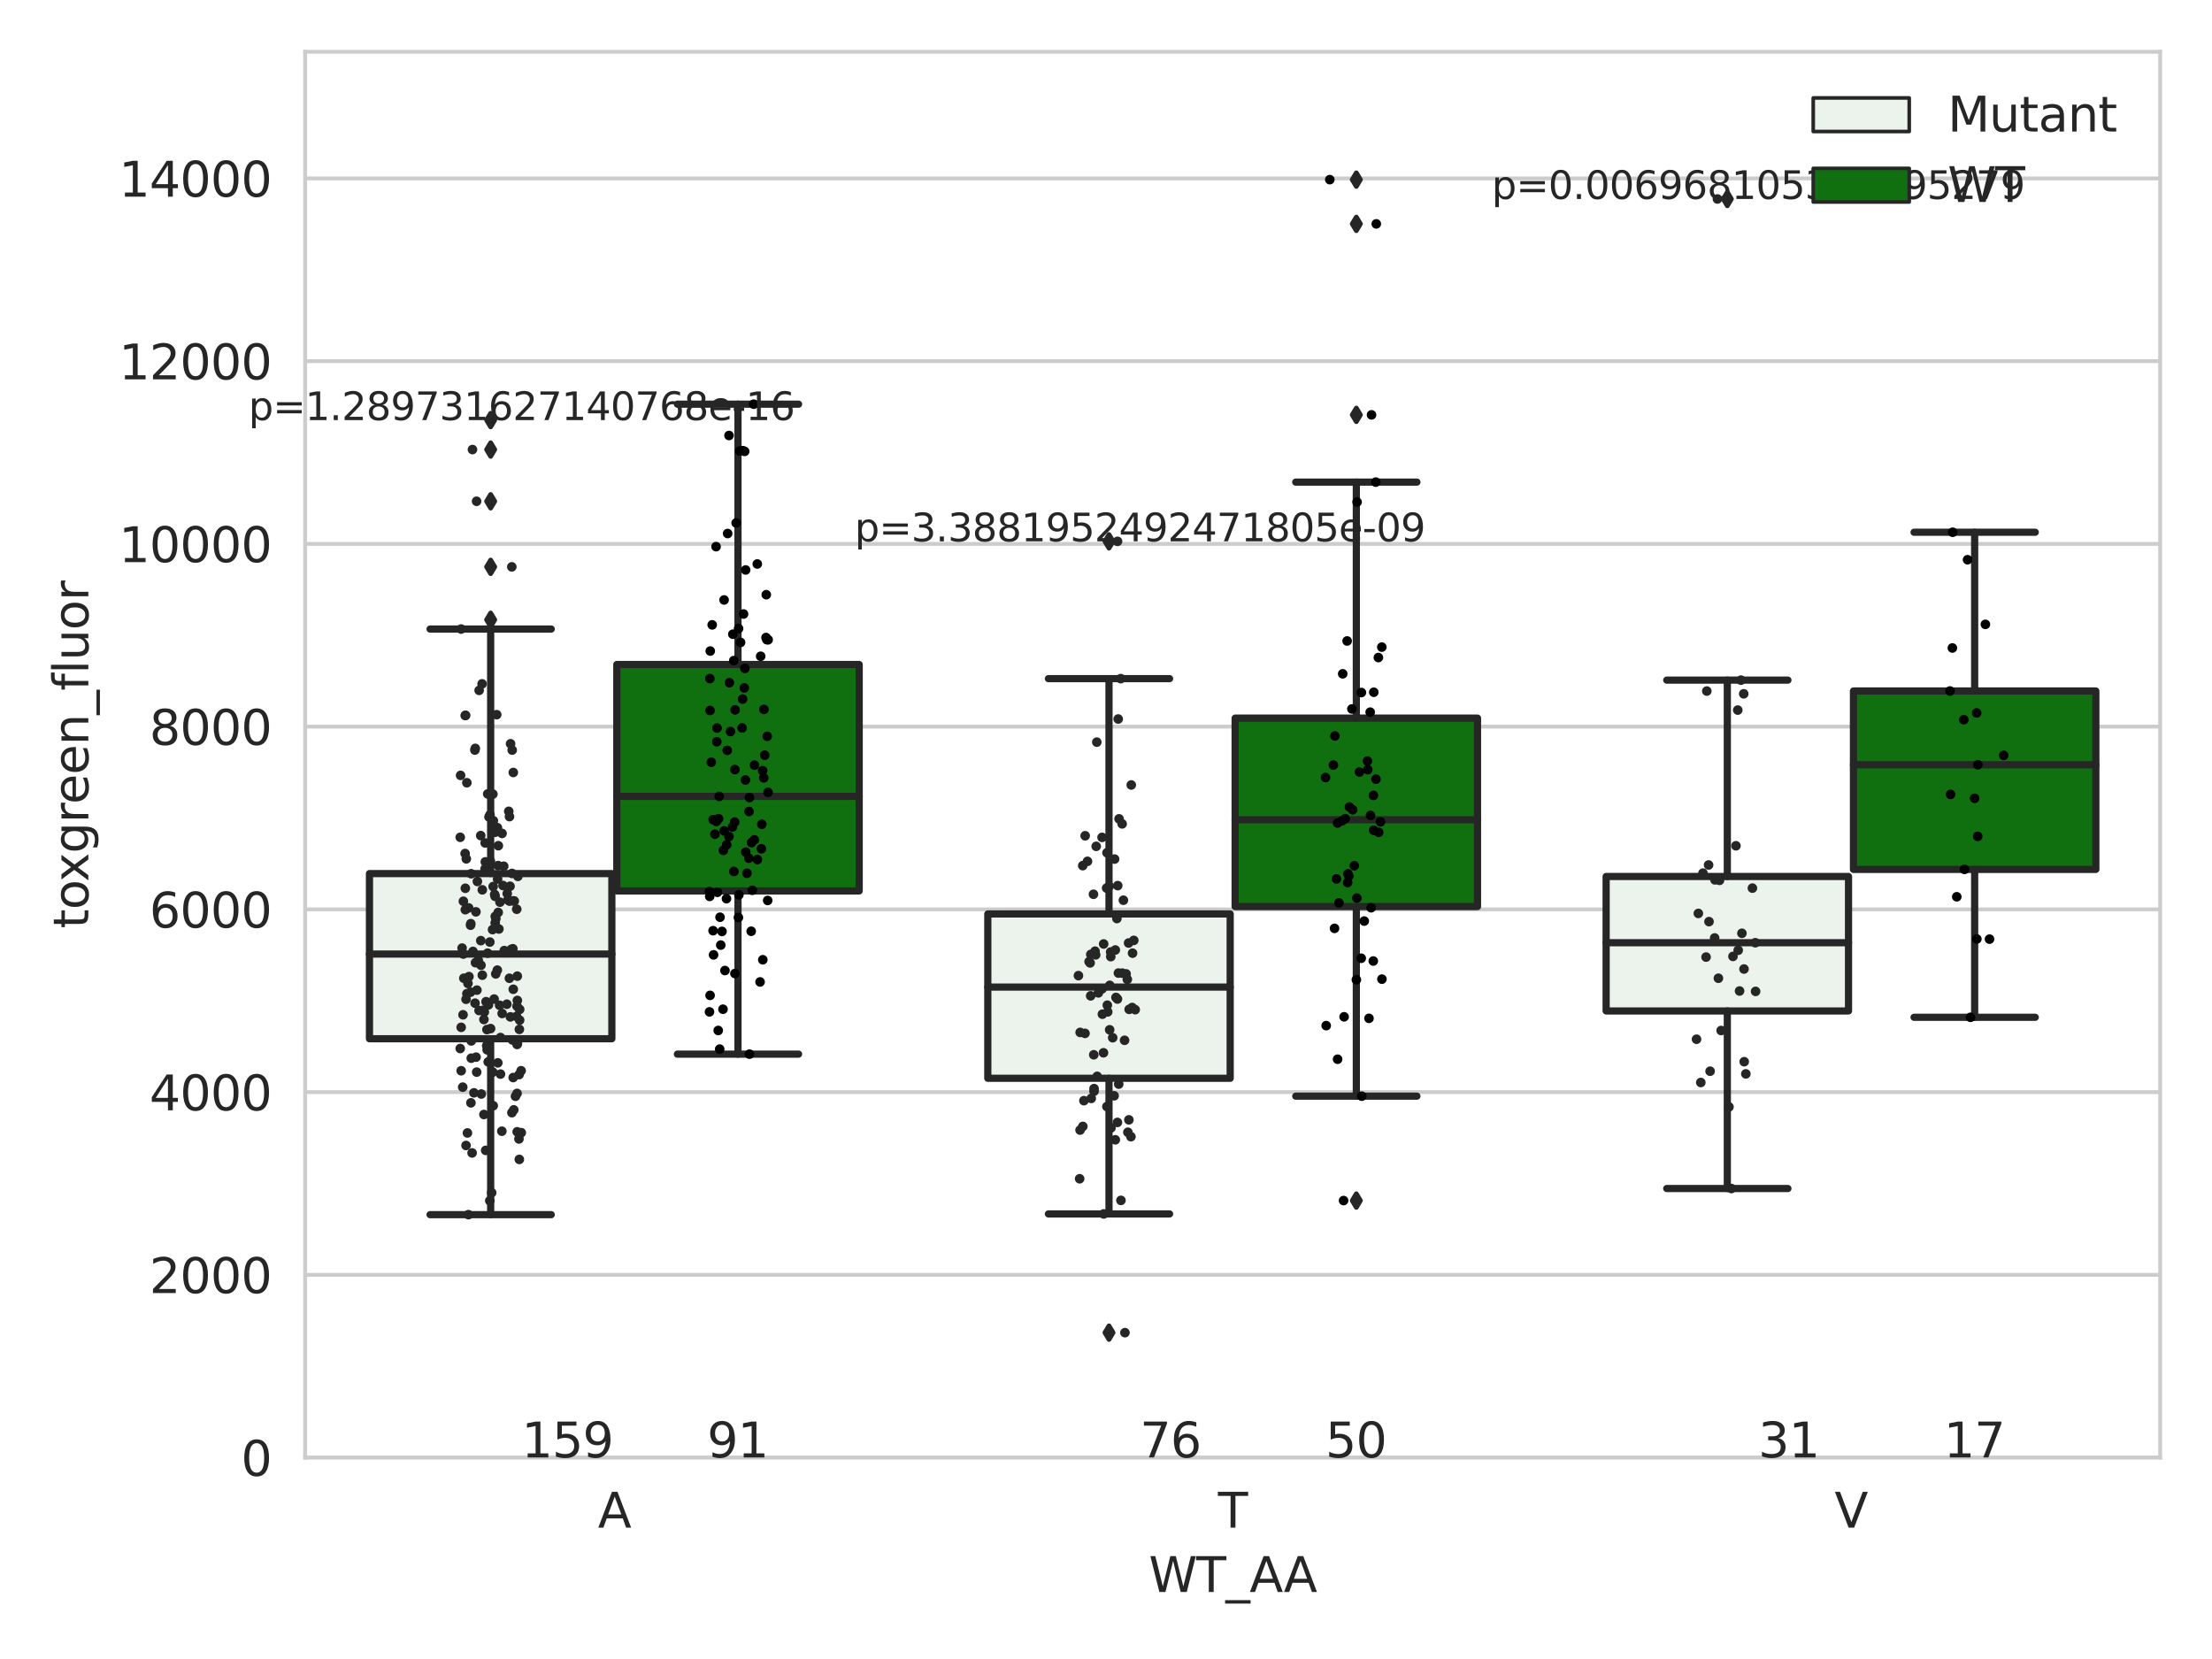 <?xml version="1.0" encoding="utf-8" standalone="no"?>
<!DOCTYPE svg PUBLIC "-//W3C//DTD SVG 1.1//EN"
  "http://www.w3.org/Graphics/SVG/1.1/DTD/svg11.dtd">
<svg xmlns:xlink="http://www.w3.org/1999/xlink" width="460.8pt" height="345.6pt" viewBox="0 0 460.8 345.6" xmlns="http://www.w3.org/2000/svg" version="1.1">
 <defs>
  <style type="text/css">*{stroke-linejoin: round; stroke-linecap: butt}</style>
 </defs>
 <g id="figure_1">
  <g id="patch_1">
   <path d="M 0 345.6 
L 460.8 345.6 
L 460.8 0 
L 0 0 
z
" style="fill: #ffffff"/>
  </g>
  <g id="axes_1">
   <g id="patch_2">
    <path d="M 63.571 303.64 
L 450 303.64 
L 450 10.8 
L 63.571 10.8 
z
" style="fill: #ffffff"/>
   </g>
   <g id="matplotlib.axis_1">
    <g id="xtick_1">
     <g id="text_1">
      <!-- A -->
      <g style="fill: #262626" transform="translate(124.556 318.238)scale(0.1 -0.1)">
       <defs>
        <path id="DejaVuSans-41" d="M 2188 4044 
L 1331 1722 
L 3047 1722 
L 2188 4044 
z
M 1831 4666 
L 2547 4666 
L 4325 0 
L 3669 0 
L 3244 1197 
L 1141 1197 
L 716 0 
L 50 0 
L 1831 4666 
z
" transform="scale(0.016)"/>
       </defs>
       <use xlink:href="#DejaVuSans-41"/>
      </g>
     </g>
    </g>
    <g id="xtick_2">
     <g id="text_2">
      <!-- T -->
      <g style="fill: #262626" transform="translate(253.732 318.238)scale(0.1 -0.1)">
       <defs>
        <path id="DejaVuSans-54" d="M -19 4666 
L 3928 4666 
L 3928 4134 
L 2272 4134 
L 2272 0 
L 1638 0 
L 1638 4134 
L -19 4134 
L -19 4666 
z
" transform="scale(0.016)"/>
       </defs>
       <use xlink:href="#DejaVuSans-54"/>
      </g>
     </g>
    </g>
    <g id="xtick_3">
     <g id="text_3">
      <!-- V -->
      <g style="fill: #262626" transform="translate(382.175 318.238)scale(0.1 -0.1)">
       <defs>
        <path id="DejaVuSans-56" d="M 1831 0 
L 50 4666 
L 709 4666 
L 2188 738 
L 3669 4666 
L 4325 4666 
L 2547 0 
L 1831 0 
z
" transform="scale(0.016)"/>
       </defs>
       <use xlink:href="#DejaVuSans-56"/>
      </g>
     </g>
    </g>
    <g id="text_4">
     <!-- WT_AA -->
     <g style="fill: #262626" transform="translate(239.31 331.638)scale(0.1 -0.1)">
      <defs>
       <path id="DejaVuSans-57" d="M 213 4666 
L 850 4666 
L 1831 722 
L 2809 4666 
L 3519 4666 
L 4500 722 
L 5478 4666 
L 6119 4666 
L 4947 0 
L 4153 0 
L 3169 4050 
L 2175 0 
L 1381 0 
L 213 4666 
z
" transform="scale(0.016)"/>
       <path id="DejaVuSans-5f" d="M 3263 -1063 
L 3263 -1509 
L -63 -1509 
L -63 -1063 
L 3263 -1063 
z
" transform="scale(0.016)"/>
      </defs>
      <use xlink:href="#DejaVuSans-57"/>
      <use xlink:href="#DejaVuSans-54" x="98.877"/>
      <use xlink:href="#DejaVuSans-5f" x="159.961"/>
      <use xlink:href="#DejaVuSans-41" x="209.961"/>
      <use xlink:href="#DejaVuSans-41" x="281.119"/>
     </g>
    </g>
   </g>
   <g id="matplotlib.axis_2">
    <g id="ytick_1">
     <g id="line2d_1">
      <path d="M 63.571 303.64 
L 450 303.64 
" clip-path="url(#pf672bd2437)" style="fill: none; stroke: #cccccc; stroke-width: 0.8; stroke-linecap: round"/>
     </g>
     <g id="text_5">
      <!-- 0 -->
      <g style="fill: #262626" transform="translate(50.209 307.439)scale(0.1 -0.1)">
       <defs>
        <path id="DejaVuSans-30" d="M 2034 4250 
Q 1547 4250 1301 3770 
Q 1056 3291 1056 2328 
Q 1056 1369 1301 889 
Q 1547 409 2034 409 
Q 2525 409 2770 889 
Q 3016 1369 3016 2328 
Q 3016 3291 2770 3770 
Q 2525 4250 2034 4250 
z
M 2034 4750 
Q 2819 4750 3233 4129 
Q 3647 3509 3647 2328 
Q 3647 1150 3233 529 
Q 2819 -91 2034 -91 
Q 1250 -91 836 529 
Q 422 1150 422 2328 
Q 422 3509 836 4129 
Q 1250 4750 2034 4750 
z
" transform="scale(0.016)"/>
       </defs>
       <use xlink:href="#DejaVuSans-30"/>
      </g>
     </g>
    </g>
    <g id="ytick_2">
     <g id="line2d_2">
      <path d="M 63.571 265.572 
L 450 265.572 
" clip-path="url(#pf672bd2437)" style="fill: none; stroke: #cccccc; stroke-width: 0.8; stroke-linecap: round"/>
     </g>
     <g id="text_6">
      <!-- 2000 -->
      <g style="fill: #262626" transform="translate(31.121 269.371)scale(0.1 -0.1)">
       <defs>
        <path id="DejaVuSans-32" d="M 1228 531 
L 3431 531 
L 3431 0 
L 469 0 
L 469 531 
Q 828 903 1448 1529 
Q 2069 2156 2228 2338 
Q 2531 2678 2651 2914 
Q 2772 3150 2772 3378 
Q 2772 3750 2511 3984 
Q 2250 4219 1831 4219 
Q 1534 4219 1204 4116 
Q 875 4013 500 3803 
L 500 4441 
Q 881 4594 1212 4672 
Q 1544 4750 1819 4750 
Q 2544 4750 2975 4387 
Q 3406 4025 3406 3419 
Q 3406 3131 3298 2873 
Q 3191 2616 2906 2266 
Q 2828 2175 2409 1742 
Q 1991 1309 1228 531 
z
" transform="scale(0.016)"/>
       </defs>
       <use xlink:href="#DejaVuSans-32"/>
       <use xlink:href="#DejaVuSans-30" x="63.623"/>
       <use xlink:href="#DejaVuSans-30" x="127.246"/>
       <use xlink:href="#DejaVuSans-30" x="190.869"/>
      </g>
     </g>
    </g>
    <g id="ytick_3">
     <g id="line2d_3">
      <path d="M 63.571 227.504 
L 450 227.504 
" clip-path="url(#pf672bd2437)" style="fill: none; stroke: #cccccc; stroke-width: 0.8; stroke-linecap: round"/>
     </g>
     <g id="text_7">
      <!-- 4000 -->
      <g style="fill: #262626" transform="translate(31.121 231.303)scale(0.1 -0.1)">
       <defs>
        <path id="DejaVuSans-34" d="M 2419 4116 
L 825 1625 
L 2419 1625 
L 2419 4116 
z
M 2253 4666 
L 3047 4666 
L 3047 1625 
L 3713 1625 
L 3713 1100 
L 3047 1100 
L 3047 0 
L 2419 0 
L 2419 1100 
L 313 1100 
L 313 1709 
L 2253 4666 
z
" transform="scale(0.016)"/>
       </defs>
       <use xlink:href="#DejaVuSans-34"/>
       <use xlink:href="#DejaVuSans-30" x="63.623"/>
       <use xlink:href="#DejaVuSans-30" x="127.246"/>
       <use xlink:href="#DejaVuSans-30" x="190.869"/>
      </g>
     </g>
    </g>
    <g id="ytick_4">
     <g id="line2d_4">
      <path d="M 63.571 189.436 
L 450 189.436 
" clip-path="url(#pf672bd2437)" style="fill: none; stroke: #cccccc; stroke-width: 0.8; stroke-linecap: round"/>
     </g>
     <g id="text_8">
      <!-- 6000 -->
      <g style="fill: #262626" transform="translate(31.121 193.235)scale(0.1 -0.1)">
       <defs>
        <path id="DejaVuSans-36" d="M 2113 2584 
Q 1688 2584 1439 2293 
Q 1191 2003 1191 1497 
Q 1191 994 1439 701 
Q 1688 409 2113 409 
Q 2538 409 2786 701 
Q 3034 994 3034 1497 
Q 3034 2003 2786 2293 
Q 2538 2584 2113 2584 
z
M 3366 4563 
L 3366 3988 
Q 3128 4100 2886 4159 
Q 2644 4219 2406 4219 
Q 1781 4219 1451 3797 
Q 1122 3375 1075 2522 
Q 1259 2794 1537 2939 
Q 1816 3084 2150 3084 
Q 2853 3084 3261 2657 
Q 3669 2231 3669 1497 
Q 3669 778 3244 343 
Q 2819 -91 2113 -91 
Q 1303 -91 875 529 
Q 447 1150 447 2328 
Q 447 3434 972 4092 
Q 1497 4750 2381 4750 
Q 2619 4750 2861 4703 
Q 3103 4656 3366 4563 
z
" transform="scale(0.016)"/>
       </defs>
       <use xlink:href="#DejaVuSans-36"/>
       <use xlink:href="#DejaVuSans-30" x="63.623"/>
       <use xlink:href="#DejaVuSans-30" x="127.246"/>
       <use xlink:href="#DejaVuSans-30" x="190.869"/>
      </g>
     </g>
    </g>
    <g id="ytick_5">
     <g id="line2d_5">
      <path d="M 63.571 151.368 
L 450 151.368 
" clip-path="url(#pf672bd2437)" style="fill: none; stroke: #cccccc; stroke-width: 0.8; stroke-linecap: round"/>
     </g>
     <g id="text_9">
      <!-- 8000 -->
      <g style="fill: #262626" transform="translate(31.121 155.167)scale(0.1 -0.1)">
       <defs>
        <path id="DejaVuSans-38" d="M 2034 2216 
Q 1584 2216 1326 1975 
Q 1069 1734 1069 1313 
Q 1069 891 1326 650 
Q 1584 409 2034 409 
Q 2484 409 2743 651 
Q 3003 894 3003 1313 
Q 3003 1734 2745 1975 
Q 2488 2216 2034 2216 
z
M 1403 2484 
Q 997 2584 770 2862 
Q 544 3141 544 3541 
Q 544 4100 942 4425 
Q 1341 4750 2034 4750 
Q 2731 4750 3128 4425 
Q 3525 4100 3525 3541 
Q 3525 3141 3298 2862 
Q 3072 2584 2669 2484 
Q 3125 2378 3379 2068 
Q 3634 1759 3634 1313 
Q 3634 634 3220 271 
Q 2806 -91 2034 -91 
Q 1263 -91 848 271 
Q 434 634 434 1313 
Q 434 1759 690 2068 
Q 947 2378 1403 2484 
z
M 1172 3481 
Q 1172 3119 1398 2916 
Q 1625 2713 2034 2713 
Q 2441 2713 2670 2916 
Q 2900 3119 2900 3481 
Q 2900 3844 2670 4047 
Q 2441 4250 2034 4250 
Q 1625 4250 1398 4047 
Q 1172 3844 1172 3481 
z
" transform="scale(0.016)"/>
       </defs>
       <use xlink:href="#DejaVuSans-38"/>
       <use xlink:href="#DejaVuSans-30" x="63.623"/>
       <use xlink:href="#DejaVuSans-30" x="127.246"/>
       <use xlink:href="#DejaVuSans-30" x="190.869"/>
      </g>
     </g>
    </g>
    <g id="ytick_6">
     <g id="line2d_6">
      <path d="M 63.571 113.299 
L 450 113.299 
" clip-path="url(#pf672bd2437)" style="fill: none; stroke: #cccccc; stroke-width: 0.8; stroke-linecap: round"/>
     </g>
     <g id="text_10">
      <!-- 10000 -->
      <g style="fill: #262626" transform="translate(24.759 117.099)scale(0.1 -0.1)">
       <defs>
        <path id="DejaVuSans-31" d="M 794 531 
L 1825 531 
L 1825 4091 
L 703 3866 
L 703 4441 
L 1819 4666 
L 2450 4666 
L 2450 531 
L 3481 531 
L 3481 0 
L 794 0 
L 794 531 
z
" transform="scale(0.016)"/>
       </defs>
       <use xlink:href="#DejaVuSans-31"/>
       <use xlink:href="#DejaVuSans-30" x="63.623"/>
       <use xlink:href="#DejaVuSans-30" x="127.246"/>
       <use xlink:href="#DejaVuSans-30" x="190.869"/>
       <use xlink:href="#DejaVuSans-30" x="254.492"/>
      </g>
     </g>
    </g>
    <g id="ytick_7">
     <g id="line2d_7">
      <path d="M 63.571 75.231 
L 450 75.231 
" clip-path="url(#pf672bd2437)" style="fill: none; stroke: #cccccc; stroke-width: 0.8; stroke-linecap: round"/>
     </g>
     <g id="text_11">
      <!-- 12000 -->
      <g style="fill: #262626" transform="translate(24.759 79.03)scale(0.1 -0.1)">
       <use xlink:href="#DejaVuSans-31"/>
       <use xlink:href="#DejaVuSans-32" x="63.623"/>
       <use xlink:href="#DejaVuSans-30" x="127.246"/>
       <use xlink:href="#DejaVuSans-30" x="190.869"/>
       <use xlink:href="#DejaVuSans-30" x="254.492"/>
      </g>
     </g>
    </g>
    <g id="ytick_8">
     <g id="line2d_8">
      <path d="M 63.571 37.163 
L 450 37.163 
" clip-path="url(#pf672bd2437)" style="fill: none; stroke: #cccccc; stroke-width: 0.8; stroke-linecap: round"/>
     </g>
     <g id="text_12">
      <!-- 14000 -->
      <g style="fill: #262626" transform="translate(24.759 40.962)scale(0.1 -0.1)">
       <use xlink:href="#DejaVuSans-31"/>
       <use xlink:href="#DejaVuSans-34" x="63.623"/>
       <use xlink:href="#DejaVuSans-30" x="127.246"/>
       <use xlink:href="#DejaVuSans-30" x="190.869"/>
       <use xlink:href="#DejaVuSans-30" x="254.492"/>
      </g>
     </g>
    </g>
    <g id="text_13">
     <!-- toxgreen_fluor -->
     <g style="fill: #262626" transform="translate(18.401 193.415)rotate(-90)scale(0.1 -0.1)">
      <defs>
       <path id="DejaVuSans-74" d="M 1172 4494 
L 1172 3500 
L 2356 3500 
L 2356 3053 
L 1172 3053 
L 1172 1153 
Q 1172 725 1289 603 
Q 1406 481 1766 481 
L 2356 481 
L 2356 0 
L 1766 0 
Q 1100 0 847 248 
Q 594 497 594 1153 
L 594 3053 
L 172 3053 
L 172 3500 
L 594 3500 
L 594 4494 
L 1172 4494 
z
" transform="scale(0.016)"/>
       <path id="DejaVuSans-6f" d="M 1959 3097 
Q 1497 3097 1228 2736 
Q 959 2375 959 1747 
Q 959 1119 1226 758 
Q 1494 397 1959 397 
Q 2419 397 2687 759 
Q 2956 1122 2956 1747 
Q 2956 2369 2687 2733 
Q 2419 3097 1959 3097 
z
M 1959 3584 
Q 2709 3584 3137 3096 
Q 3566 2609 3566 1747 
Q 3566 888 3137 398 
Q 2709 -91 1959 -91 
Q 1206 -91 779 398 
Q 353 888 353 1747 
Q 353 2609 779 3096 
Q 1206 3584 1959 3584 
z
" transform="scale(0.016)"/>
       <path id="DejaVuSans-78" d="M 3513 3500 
L 2247 1797 
L 3578 0 
L 2900 0 
L 1881 1375 
L 863 0 
L 184 0 
L 1544 1831 
L 300 3500 
L 978 3500 
L 1906 2253 
L 2834 3500 
L 3513 3500 
z
" transform="scale(0.016)"/>
       <path id="DejaVuSans-67" d="M 2906 1791 
Q 2906 2416 2648 2759 
Q 2391 3103 1925 3103 
Q 1463 3103 1205 2759 
Q 947 2416 947 1791 
Q 947 1169 1205 825 
Q 1463 481 1925 481 
Q 2391 481 2648 825 
Q 2906 1169 2906 1791 
z
M 3481 434 
Q 3481 -459 3084 -895 
Q 2688 -1331 1869 -1331 
Q 1566 -1331 1297 -1286 
Q 1028 -1241 775 -1147 
L 775 -588 
Q 1028 -725 1275 -790 
Q 1522 -856 1778 -856 
Q 2344 -856 2625 -561 
Q 2906 -266 2906 331 
L 2906 616 
Q 2728 306 2450 153 
Q 2172 0 1784 0 
Q 1141 0 747 490 
Q 353 981 353 1791 
Q 353 2603 747 3093 
Q 1141 3584 1784 3584 
Q 2172 3584 2450 3431 
Q 2728 3278 2906 2969 
L 2906 3500 
L 3481 3500 
L 3481 434 
z
" transform="scale(0.016)"/>
       <path id="DejaVuSans-72" d="M 2631 2963 
Q 2534 3019 2420 3045 
Q 2306 3072 2169 3072 
Q 1681 3072 1420 2755 
Q 1159 2438 1159 1844 
L 1159 0 
L 581 0 
L 581 3500 
L 1159 3500 
L 1159 2956 
Q 1341 3275 1631 3429 
Q 1922 3584 2338 3584 
Q 2397 3584 2469 3576 
Q 2541 3569 2628 3553 
L 2631 2963 
z
" transform="scale(0.016)"/>
       <path id="DejaVuSans-65" d="M 3597 1894 
L 3597 1613 
L 953 1613 
Q 991 1019 1311 708 
Q 1631 397 2203 397 
Q 2534 397 2845 478 
Q 3156 559 3463 722 
L 3463 178 
Q 3153 47 2828 -22 
Q 2503 -91 2169 -91 
Q 1331 -91 842 396 
Q 353 884 353 1716 
Q 353 2575 817 3079 
Q 1281 3584 2069 3584 
Q 2775 3584 3186 3129 
Q 3597 2675 3597 1894 
z
M 3022 2063 
Q 3016 2534 2758 2815 
Q 2500 3097 2075 3097 
Q 1594 3097 1305 2825 
Q 1016 2553 972 2059 
L 3022 2063 
z
" transform="scale(0.016)"/>
       <path id="DejaVuSans-6e" d="M 3513 2113 
L 3513 0 
L 2938 0 
L 2938 2094 
Q 2938 2591 2744 2837 
Q 2550 3084 2163 3084 
Q 1697 3084 1428 2787 
Q 1159 2491 1159 1978 
L 1159 0 
L 581 0 
L 581 3500 
L 1159 3500 
L 1159 2956 
Q 1366 3272 1645 3428 
Q 1925 3584 2291 3584 
Q 2894 3584 3203 3211 
Q 3513 2838 3513 2113 
z
" transform="scale(0.016)"/>
       <path id="DejaVuSans-66" d="M 2375 4863 
L 2375 4384 
L 1825 4384 
Q 1516 4384 1395 4259 
Q 1275 4134 1275 3809 
L 1275 3500 
L 2222 3500 
L 2222 3053 
L 1275 3053 
L 1275 0 
L 697 0 
L 697 3053 
L 147 3053 
L 147 3500 
L 697 3500 
L 697 3744 
Q 697 4328 969 4595 
Q 1241 4863 1831 4863 
L 2375 4863 
z
" transform="scale(0.016)"/>
       <path id="DejaVuSans-6c" d="M 603 4863 
L 1178 4863 
L 1178 0 
L 603 0 
L 603 4863 
z
" transform="scale(0.016)"/>
       <path id="DejaVuSans-75" d="M 544 1381 
L 544 3500 
L 1119 3500 
L 1119 1403 
Q 1119 906 1312 657 
Q 1506 409 1894 409 
Q 2359 409 2629 706 
Q 2900 1003 2900 1516 
L 2900 3500 
L 3475 3500 
L 3475 0 
L 2900 0 
L 2900 538 
Q 2691 219 2414 64 
Q 2138 -91 1772 -91 
Q 1169 -91 856 284 
Q 544 659 544 1381 
z
M 1991 3584 
L 1991 3584 
z
" transform="scale(0.016)"/>
      </defs>
      <use xlink:href="#DejaVuSans-74"/>
      <use xlink:href="#DejaVuSans-6f" x="39.209"/>
      <use xlink:href="#DejaVuSans-78" x="97.266"/>
      <use xlink:href="#DejaVuSans-67" x="156.445"/>
      <use xlink:href="#DejaVuSans-72" x="219.922"/>
      <use xlink:href="#DejaVuSans-65" x="258.785"/>
      <use xlink:href="#DejaVuSans-65" x="320.309"/>
      <use xlink:href="#DejaVuSans-6e" x="381.832"/>
      <use xlink:href="#DejaVuSans-5f" x="445.211"/>
      <use xlink:href="#DejaVuSans-66" x="495.211"/>
      <use xlink:href="#DejaVuSans-6c" x="530.416"/>
      <use xlink:href="#DejaVuSans-75" x="558.199"/>
      <use xlink:href="#DejaVuSans-6f" x="621.578"/>
      <use xlink:href="#DejaVuSans-72" x="682.76"/>
     </g>
    </g>
   </g>
   <g id="patch_3">
    <path d="M 76.967 216.392 
L 127.461 216.392 
L 127.461 181.98 
L 76.967 181.98 
L 76.967 216.392 
z
" clip-path="url(#pf672bd2437)" style="fill: #ecf2ec; stroke: #262626; stroke-width: 1.5; stroke-linejoin: miter"/>
   </g>
   <g id="patch_4">
    <path d="M 128.491 185.596 
L 178.985 185.596 
L 178.985 138.424 
L 128.491 138.424 
L 128.491 185.596 
z
" clip-path="url(#pf672bd2437)" style="fill: #107010; stroke: #262626; stroke-width: 1.5; stroke-linejoin: miter"/>
   </g>
   <g id="patch_5">
    <path d="M 205.777 224.629 
L 256.27 224.629 
L 256.27 190.393 
L 205.777 190.393 
L 205.777 224.629 
z
" clip-path="url(#pf672bd2437)" style="fill: #ecf2ec; stroke: #262626; stroke-width: 1.5; stroke-linejoin: miter"/>
   </g>
   <g id="patch_6">
    <path d="M 257.301 188.848 
L 307.794 188.848 
L 307.794 149.597 
L 257.301 149.597 
L 257.301 188.848 
z
" clip-path="url(#pf672bd2437)" style="fill: #107010; stroke: #262626; stroke-width: 1.5; stroke-linejoin: miter"/>
   </g>
   <g id="patch_7">
    <path d="M 334.587 210.6 
L 385.08 210.6 
L 385.08 182.589 
L 334.587 182.589 
L 334.587 210.6 
z
" clip-path="url(#pf672bd2437)" style="fill: #ecf2ec; stroke: #262626; stroke-width: 1.5; stroke-linejoin: miter"/>
   </g>
   <g id="patch_8">
    <path d="M 386.11 181.111 
L 436.604 181.111 
L 436.604 143.948 
L 386.11 143.948 
L 386.11 181.111 
z
" clip-path="url(#pf672bd2437)" style="fill: #107010; stroke: #262626; stroke-width: 1.5; stroke-linejoin: miter"/>
   </g>
   <g id="patch_9">
    <path d="M 127.976 303.64 
L 127.976 303.64 
L 127.976 303.64 
L 127.976 303.64 
z
" clip-path="url(#pf672bd2437)" style="fill: #ecf2ec; stroke: #262626; stroke-width: 0.75; stroke-linejoin: miter"/>
   </g>
   <g id="patch_10">
    <path d="M 127.976 303.64 
L 127.976 303.64 
L 127.976 303.64 
L 127.976 303.64 
z
" clip-path="url(#pf672bd2437)" style="fill: #107010; stroke: #262626; stroke-width: 0.75; stroke-linejoin: miter"/>
   </g>
   <g id="PathCollection_1"/>
   <g id="PathCollection_2"/>
   <g id="line2d_9">
    <path d="M 102.214 216.392 
L 102.214 253.036 
" clip-path="url(#pf672bd2437)" style="fill: none; stroke: #262626; stroke-width: 1.5; stroke-linecap: round"/>
   </g>
   <g id="line2d_10">
    <path d="M 102.214 181.98 
L 102.214 131.043 
" clip-path="url(#pf672bd2437)" style="fill: none; stroke: #262626; stroke-width: 1.5; stroke-linecap: round"/>
   </g>
   <g id="line2d_11">
    <path d="M 89.591 253.036 
L 114.837 253.036 
" clip-path="url(#pf672bd2437)" style="fill: none; stroke: #262626; stroke-width: 1.5; stroke-linecap: round"/>
   </g>
   <g id="line2d_12">
    <path d="M 89.591 131.043 
L 114.837 131.043 
" clip-path="url(#pf672bd2437)" style="fill: none; stroke: #262626; stroke-width: 1.5; stroke-linecap: round"/>
   </g>
   <g id="line2d_13">
    <defs>
     <path id="m07e5ce7c8b" d="M -0 1.414 
L 0.849 0 
L 0 -1.414 
L -0.849 -0 
z
" style="stroke: #262626; stroke-linejoin: miter"/>
    </defs>
    <g clip-path="url(#pf672bd2437)">
     <use xlink:href="#m07e5ce7c8b" x="102.214" y="93.651" style="fill: #262626; stroke: #262626; stroke-linejoin: miter"/>
     <use xlink:href="#m07e5ce7c8b" x="102.214" y="118.087" style="fill: #262626; stroke: #262626; stroke-linejoin: miter"/>
     <use xlink:href="#m07e5ce7c8b" x="102.214" y="104.426" style="fill: #262626; stroke: #262626; stroke-linejoin: miter"/>
     <use xlink:href="#m07e5ce7c8b" x="102.214" y="129.108" style="fill: #262626; stroke: #262626; stroke-linejoin: miter"/>
     <use xlink:href="#m07e5ce7c8b" x="102.214" y="87.513" style="fill: #262626; stroke: #262626; stroke-linejoin: miter"/>
    </g>
   </g>
   <g id="line2d_14">
    <path d="M 153.738 185.596 
L 153.738 219.596 
" clip-path="url(#pf672bd2437)" style="fill: none; stroke: #262626; stroke-width: 1.5; stroke-linecap: round"/>
   </g>
   <g id="line2d_15">
    <path d="M 153.738 138.424 
L 153.738 84.199 
" clip-path="url(#pf672bd2437)" style="fill: none; stroke: #262626; stroke-width: 1.5; stroke-linecap: round"/>
   </g>
   <g id="line2d_16">
    <path d="M 141.115 219.596 
L 166.361 219.596 
" clip-path="url(#pf672bd2437)" style="fill: none; stroke: #262626; stroke-width: 1.5; stroke-linecap: round"/>
   </g>
   <g id="line2d_17">
    <path d="M 141.115 84.199 
L 166.361 84.199 
" clip-path="url(#pf672bd2437)" style="fill: none; stroke: #262626; stroke-width: 1.5; stroke-linecap: round"/>
   </g>
   <g id="line2d_18"/>
   <g id="line2d_19">
    <path d="M 231.024 224.629 
L 231.024 252.884 
" clip-path="url(#pf672bd2437)" style="fill: none; stroke: #262626; stroke-width: 1.5; stroke-linecap: round"/>
   </g>
   <g id="line2d_20">
    <path d="M 231.024 190.393 
L 231.024 141.375 
" clip-path="url(#pf672bd2437)" style="fill: none; stroke: #262626; stroke-width: 1.5; stroke-linecap: round"/>
   </g>
   <g id="line2d_21">
    <path d="M 218.4 252.884 
L 243.647 252.884 
" clip-path="url(#pf672bd2437)" style="fill: none; stroke: #262626; stroke-width: 1.5; stroke-linecap: round"/>
   </g>
   <g id="line2d_22">
    <path d="M 218.4 141.375 
L 243.647 141.375 
" clip-path="url(#pf672bd2437)" style="fill: none; stroke: #262626; stroke-width: 1.5; stroke-linecap: round"/>
   </g>
   <g id="line2d_23">
    <g clip-path="url(#pf672bd2437)">
     <use xlink:href="#m07e5ce7c8b" x="231.024" y="277.617" style="fill: #262626; stroke: #262626; stroke-linejoin: miter"/>
     <use xlink:href="#m07e5ce7c8b" x="231.024" y="112.773" style="fill: #262626; stroke: #262626; stroke-linejoin: miter"/>
    </g>
   </g>
   <g id="line2d_24">
    <path d="M 282.548 188.848 
L 282.548 228.352 
" clip-path="url(#pf672bd2437)" style="fill: none; stroke: #262626; stroke-width: 1.5; stroke-linecap: round"/>
   </g>
   <g id="line2d_25">
    <path d="M 282.548 149.597 
L 282.548 100.435 
" clip-path="url(#pf672bd2437)" style="fill: none; stroke: #262626; stroke-width: 1.5; stroke-linecap: round"/>
   </g>
   <g id="line2d_26">
    <path d="M 269.924 228.352 
L 295.171 228.352 
" clip-path="url(#pf672bd2437)" style="fill: none; stroke: #262626; stroke-width: 1.5; stroke-linecap: round"/>
   </g>
   <g id="line2d_27">
    <path d="M 269.924 100.435 
L 295.171 100.435 
" clip-path="url(#pf672bd2437)" style="fill: none; stroke: #262626; stroke-width: 1.5; stroke-linecap: round"/>
   </g>
   <g id="line2d_28">
    <g clip-path="url(#pf672bd2437)">
     <use xlink:href="#m07e5ce7c8b" x="282.548" y="250.102" style="fill: #262626; stroke: #262626; stroke-linejoin: miter"/>
     <use xlink:href="#m07e5ce7c8b" x="282.548" y="86.423" style="fill: #262626; stroke: #262626; stroke-linejoin: miter"/>
     <use xlink:href="#m07e5ce7c8b" x="282.548" y="37.422" style="fill: #262626; stroke: #262626; stroke-linejoin: miter"/>
     <use xlink:href="#m07e5ce7c8b" x="282.548" y="46.637" style="fill: #262626; stroke: #262626; stroke-linejoin: miter"/>
    </g>
   </g>
   <g id="line2d_29">
    <path d="M 359.833 210.6 
L 359.833 247.591 
" clip-path="url(#pf672bd2437)" style="fill: none; stroke: #262626; stroke-width: 1.5; stroke-linecap: round"/>
   </g>
   <g id="line2d_30">
    <path d="M 359.833 182.589 
L 359.833 141.685 
" clip-path="url(#pf672bd2437)" style="fill: none; stroke: #262626; stroke-width: 1.5; stroke-linecap: round"/>
   </g>
   <g id="line2d_31">
    <path d="M 347.21 247.591 
L 372.457 247.591 
" clip-path="url(#pf672bd2437)" style="fill: none; stroke: #262626; stroke-width: 1.5; stroke-linecap: round"/>
   </g>
   <g id="line2d_32">
    <path d="M 347.21 141.685 
L 372.457 141.685 
" clip-path="url(#pf672bd2437)" style="fill: none; stroke: #262626; stroke-width: 1.5; stroke-linecap: round"/>
   </g>
   <g id="line2d_33">
    <g clip-path="url(#pf672bd2437)">
     <use xlink:href="#m07e5ce7c8b" x="359.833" y="41.45" style="fill: #262626; stroke: #262626; stroke-linejoin: miter"/>
    </g>
   </g>
   <g id="line2d_34">
    <path d="M 411.357 181.111 
L 411.357 211.921 
" clip-path="url(#pf672bd2437)" style="fill: none; stroke: #262626; stroke-width: 1.5; stroke-linecap: round"/>
   </g>
   <g id="line2d_35">
    <path d="M 411.357 143.948 
L 411.357 110.877 
" clip-path="url(#pf672bd2437)" style="fill: none; stroke: #262626; stroke-width: 1.5; stroke-linecap: round"/>
   </g>
   <g id="line2d_36">
    <path d="M 398.734 211.921 
L 423.98 211.921 
" clip-path="url(#pf672bd2437)" style="fill: none; stroke: #262626; stroke-width: 1.5; stroke-linecap: round"/>
   </g>
   <g id="line2d_37">
    <path d="M 398.734 110.877 
L 423.98 110.877 
" clip-path="url(#pf672bd2437)" style="fill: none; stroke: #262626; stroke-width: 1.5; stroke-linecap: round"/>
   </g>
   <g id="line2d_38"/>
   <g id="line2d_39">
    <path d="M 76.967 198.748 
L 127.461 198.748 
" clip-path="url(#pf672bd2437)" style="fill: none; stroke: #262626; stroke-width: 1.5; stroke-linecap: round"/>
   </g>
   <g id="line2d_40">
    <path d="M 128.491 165.904 
L 178.985 165.904 
" clip-path="url(#pf672bd2437)" style="fill: none; stroke: #262626; stroke-width: 1.5; stroke-linecap: round"/>
   </g>
   <g id="line2d_41">
    <path d="M 205.777 205.632 
L 256.27 205.632 
" clip-path="url(#pf672bd2437)" style="fill: none; stroke: #262626; stroke-width: 1.5; stroke-linecap: round"/>
   </g>
   <g id="line2d_42">
    <path d="M 257.301 170.761 
L 307.794 170.761 
" clip-path="url(#pf672bd2437)" style="fill: none; stroke: #262626; stroke-width: 1.5; stroke-linecap: round"/>
   </g>
   <g id="line2d_43">
    <path d="M 334.587 196.387 
L 385.08 196.387 
" clip-path="url(#pf672bd2437)" style="fill: none; stroke: #262626; stroke-width: 1.5; stroke-linecap: round"/>
   </g>
   <g id="line2d_44">
    <path d="M 386.11 159.315 
L 436.604 159.315 
" clip-path="url(#pf672bd2437)" style="fill: none; stroke: #262626; stroke-width: 1.5; stroke-linecap: round"/>
   </g>
   <g id="patch_11">
    <path d="M 63.571 303.64 
L 63.571 10.8 
" style="fill: none; stroke: #cccccc; stroke-width: 0.8; stroke-linejoin: miter; stroke-linecap: square"/>
   </g>
   <g id="patch_12">
    <path d="M 450 303.64 
L 450 10.8 
" style="fill: none; stroke: #cccccc; stroke-width: 0.8; stroke-linejoin: miter; stroke-linecap: square"/>
   </g>
   <g id="patch_13">
    <path d="M 63.571 303.64 
L 450 303.64 
" style="fill: none; stroke: #cccccc; stroke-width: 0.8; stroke-linejoin: miter; stroke-linecap: square"/>
   </g>
   <g id="patch_14">
    <path d="M 63.571 10.8 
L 450 10.8 
" style="fill: none; stroke: #cccccc; stroke-width: 0.8; stroke-linejoin: miter; stroke-linecap: square"/>
   </g>
   <g id="PathCollection_3">
    <defs>
     <path id="C0_0_9c2bf8f081" d="M 0 1 
C 0.265 1 0.52 0.895 0.707 0.707 
C 0.895 0.52 1 0.265 1 -0 
C 1 -0.265 0.895 -0.52 0.707 -0.707 
C 0.52 -0.895 0.265 -1 0 -1 
C -0.265 -1 -0.52 -0.895 -0.707 -0.707 
C -0.895 -0.52 -1 -0.265 -1 0 
C -1 0.265 -0.895 0.52 -0.707 0.707 
C -0.52 0.895 -0.265 1 0 1 
z
"/>
    </defs>
    <g clip-path="url(#pf672bd2437)">
     <use xlink:href="#C0_0_9c2bf8f081" x="108.196" y="214.437" style="fill: #262626"/>
    </g>
    <g clip-path="url(#pf672bd2437)">
     <use xlink:href="#C0_0_9c2bf8f081" x="101.071" y="175.601" style="fill: #262626"/>
    </g>
    <g clip-path="url(#pf672bd2437)">
     <use xlink:href="#C0_0_9c2bf8f081" x="106.926" y="206.082" style="fill: #262626"/>
    </g>
    <g clip-path="url(#pf672bd2437)">
     <use xlink:href="#C0_0_9c2bf8f081" x="96.914" y="149.062" style="fill: #262626"/>
    </g>
    <g clip-path="url(#pf672bd2437)">
     <use xlink:href="#C0_0_9c2bf8f081" x="107.738" y="235.773" style="fill: #262626"/>
    </g>
    <g clip-path="url(#pf672bd2437)">
     <use xlink:href="#C0_0_9c2bf8f081" x="98.101" y="229.742" style="fill: #262626"/>
    </g>
    <g clip-path="url(#pf672bd2437)">
     <use xlink:href="#C0_0_9c2bf8f081" x="100.428" y="142.46" style="fill: #262626"/>
    </g>
    <g clip-path="url(#pf672bd2437)">
     <use xlink:href="#C0_0_9c2bf8f081" x="104.265" y="216.137" style="fill: #262626"/>
    </g>
    <g clip-path="url(#pf672bd2437)">
     <use xlink:href="#C0_0_9c2bf8f081" x="102.151" y="179.365" style="fill: #262626"/>
    </g>
    <g clip-path="url(#pf672bd2437)">
     <use xlink:href="#C0_0_9c2bf8f081" x="105.586" y="209.195" style="fill: #262626"/>
    </g>
    <g clip-path="url(#pf672bd2437)">
     <use xlink:href="#C0_0_9c2bf8f081" x="98.425" y="93.651" style="fill: #262626"/>
    </g>
    <g clip-path="url(#pf672bd2437)">
     <use xlink:href="#C0_0_9c2bf8f081" x="106.751" y="216.647" style="fill: #262626"/>
    </g>
    <g clip-path="url(#pf672bd2437)">
     <use xlink:href="#C0_0_9c2bf8f081" x="95.875" y="174.425" style="fill: #262626"/>
    </g>
    <g clip-path="url(#pf672bd2437)">
     <use xlink:href="#C0_0_9c2bf8f081" x="101.05" y="181.002" style="fill: #262626"/>
    </g>
    <g clip-path="url(#pf672bd2437)">
     <use xlink:href="#C0_0_9c2bf8f081" x="97.582" y="253.036" style="fill: #262626"/>
    </g>
    <g clip-path="url(#pf672bd2437)">
     <use xlink:href="#C0_0_9c2bf8f081" x="108.561" y="223.051" style="fill: #262626"/>
    </g>
    <g clip-path="url(#pf672bd2437)">
     <use xlink:href="#C0_0_9c2bf8f081" x="101.253" y="208.669" style="fill: #262626"/>
    </g>
    <g clip-path="url(#pf672bd2437)">
     <use xlink:href="#C0_0_9c2bf8f081" x="103.276" y="202.881" style="fill: #262626"/>
    </g>
    <g clip-path="url(#pf672bd2437)">
     <use xlink:href="#C0_0_9c2bf8f081" x="100.477" y="203.15" style="fill: #262626"/>
    </g>
    <g clip-path="url(#pf672bd2437)">
     <use xlink:href="#C0_0_9c2bf8f081" x="103.705" y="221.412" style="fill: #262626"/>
    </g>
    <g clip-path="url(#pf672bd2437)">
     <use xlink:href="#C0_0_9c2bf8f081" x="96.069" y="214.011" style="fill: #262626"/>
    </g>
    <g clip-path="url(#pf672bd2437)">
     <use xlink:href="#C0_0_9c2bf8f081" x="97.689" y="203.443" style="fill: #262626"/>
    </g>
    <g clip-path="url(#pf672bd2437)">
     <use xlink:href="#C0_0_9c2bf8f081" x="106.157" y="187.725" style="fill: #262626"/>
    </g>
    <g clip-path="url(#pf672bd2437)">
     <use xlink:href="#C0_0_9c2bf8f081" x="100.812" y="232.171" style="fill: #262626"/>
    </g>
    <g clip-path="url(#pf672bd2437)">
     <use xlink:href="#C0_0_9c2bf8f081" x="100.809" y="212.379" style="fill: #262626"/>
    </g>
    <g clip-path="url(#pf672bd2437)">
     <use xlink:href="#C0_0_9c2bf8f081" x="107.383" y="228.375" style="fill: #262626"/>
    </g>
    <g clip-path="url(#pf672bd2437)">
     <use xlink:href="#C0_0_9c2bf8f081" x="101.757" y="209.332" style="fill: #262626"/>
    </g>
    <g clip-path="url(#pf672bd2437)">
     <use xlink:href="#C0_0_9c2bf8f081" x="107.718" y="217.581" style="fill: #262626"/>
    </g>
    <g clip-path="url(#pf672bd2437)">
     <use xlink:href="#C0_0_9c2bf8f081" x="101.604" y="165.394" style="fill: #262626"/>
    </g>
    <g clip-path="url(#pf672bd2437)">
     <use xlink:href="#C0_0_9c2bf8f081" x="104.963" y="198.448" style="fill: #262626"/>
    </g>
    <g clip-path="url(#pf672bd2437)">
     <use xlink:href="#C0_0_9c2bf8f081" x="98.531" y="198.195" style="fill: #262626"/>
    </g>
    <g clip-path="url(#pf672bd2437)">
     <use xlink:href="#C0_0_9c2bf8f081" x="101.392" y="217.833" style="fill: #262626"/>
    </g>
    <g clip-path="url(#pf672bd2437)">
     <use xlink:href="#C0_0_9c2bf8f081" x="108.257" y="210.277" style="fill: #262626"/>
    </g>
    <g clip-path="url(#pf672bd2437)">
     <use xlink:href="#C0_0_9c2bf8f081" x="107.704" y="209.606" style="fill: #262626"/>
    </g>
    <g clip-path="url(#pf672bd2437)">
     <use xlink:href="#C0_0_9c2bf8f081" x="108.591" y="235.958" style="fill: #262626"/>
    </g>
    <g clip-path="url(#pf672bd2437)">
     <use xlink:href="#C0_0_9c2bf8f081" x="101.583" y="198.563" style="fill: #262626"/>
    </g>
    <g clip-path="url(#pf672bd2437)">
     <use xlink:href="#C0_0_9c2bf8f081" x="99.639" y="200.067" style="fill: #262626"/>
    </g>
    <g clip-path="url(#pf672bd2437)">
     <use xlink:href="#C0_0_9c2bf8f081" x="99.816" y="143.815" style="fill: #262626"/>
    </g>
    <g clip-path="url(#pf672bd2437)">
     <use xlink:href="#C0_0_9c2bf8f081" x="99.799" y="210.508" style="fill: #262626"/>
    </g>
    <g clip-path="url(#pf672bd2437)">
     <use xlink:href="#C0_0_9c2bf8f081" x="98.147" y="182.011" style="fill: #262626"/>
    </g>
    <g clip-path="url(#pf672bd2437)">
     <use xlink:href="#C0_0_9c2bf8f081" x="105.664" y="186.142" style="fill: #262626"/>
    </g>
    <g clip-path="url(#pf672bd2437)">
     <use xlink:href="#C0_0_9c2bf8f081" x="98.077" y="192.418" style="fill: #262626"/>
    </g>
    <g clip-path="url(#pf672bd2437)">
     <use xlink:href="#C0_0_9c2bf8f081" x="101.179" y="239.646" style="fill: #262626"/>
    </g>
    <g clip-path="url(#pf672bd2437)">
     <use xlink:href="#C0_0_9c2bf8f081" x="105.984" y="169.013" style="fill: #262626"/>
    </g>
    <g clip-path="url(#pf672bd2437)">
     <use xlink:href="#C0_0_9c2bf8f081" x="97.087" y="238.625" style="fill: #262626"/>
    </g>
    <g clip-path="url(#pf672bd2437)">
     <use xlink:href="#C0_0_9c2bf8f081" x="106.25" y="184.624" style="fill: #262626"/>
    </g>
    <g clip-path="url(#pf672bd2437)">
     <use xlink:href="#C0_0_9c2bf8f081" x="100.477" y="185.37" style="fill: #262626"/>
    </g>
    <g clip-path="url(#pf672bd2437)">
     <use xlink:href="#C0_0_9c2bf8f081" x="103.625" y="172.421" style="fill: #262626"/>
    </g>
    <g clip-path="url(#pf672bd2437)">
     <use xlink:href="#C0_0_9c2bf8f081" x="96.071" y="223.055" style="fill: #262626"/>
    </g>
    <g clip-path="url(#pf672bd2437)">
     <use xlink:href="#C0_0_9c2bf8f081" x="97.261" y="207.003" style="fill: #262626"/>
    </g>
    <g clip-path="url(#pf672bd2437)">
     <use xlink:href="#C0_0_9c2bf8f081" x="100.661" y="210.457" style="fill: #262626"/>
    </g>
    <g clip-path="url(#pf672bd2437)">
     <use xlink:href="#C0_0_9c2bf8f081" x="104.261" y="223.754" style="fill: #262626"/>
    </g>
    <g clip-path="url(#pf672bd2437)">
     <use xlink:href="#C0_0_9c2bf8f081" x="95.871" y="218.424" style="fill: #262626"/>
    </g>
    <g clip-path="url(#pf672bd2437)">
     <use xlink:href="#C0_0_9c2bf8f081" x="98.04" y="206.681" style="fill: #262626"/>
    </g>
    <g clip-path="url(#pf672bd2437)">
     <use xlink:href="#C0_0_9c2bf8f081" x="102.198" y="214.274" style="fill: #262626"/>
    </g>
    <g clip-path="url(#pf672bd2437)">
     <use xlink:href="#C0_0_9c2bf8f081" x="105.046" y="198.019" style="fill: #262626"/>
    </g>
    <g clip-path="url(#pf672bd2437)">
     <use xlink:href="#C0_0_9c2bf8f081" x="107.882" y="182.565" style="fill: #262626"/>
    </g>
    <g clip-path="url(#pf672bd2437)">
     <use xlink:href="#C0_0_9c2bf8f081" x="108.141" y="223.862" style="fill: #262626"/>
    </g>
    <g clip-path="url(#pf672bd2437)">
     <use xlink:href="#C0_0_9c2bf8f081" x="104.789" y="184.471" style="fill: #262626"/>
    </g>
    <g clip-path="url(#pf672bd2437)">
     <use xlink:href="#C0_0_9c2bf8f081" x="103.295" y="191.377" style="fill: #262626"/>
    </g>
    <g clip-path="url(#pf672bd2437)">
     <use xlink:href="#C0_0_9c2bf8f081" x="106.617" y="118.087" style="fill: #262626"/>
    </g>
    <g clip-path="url(#pf672bd2437)">
     <use xlink:href="#C0_0_9c2bf8f081" x="103.141" y="186.728" style="fill: #262626"/>
    </g>
    <g clip-path="url(#pf672bd2437)">
     <use xlink:href="#C0_0_9c2bf8f081" x="102.775" y="170.963" style="fill: #262626"/>
    </g>
    <g clip-path="url(#pf672bd2437)">
     <use xlink:href="#C0_0_9c2bf8f081" x="106.928" y="187.662" style="fill: #262626"/>
    </g>
    <g clip-path="url(#pf672bd2437)">
     <use xlink:href="#C0_0_9c2bf8f081" x="97.629" y="189.134" style="fill: #262626"/>
    </g>
    <g clip-path="url(#pf672bd2437)">
     <use xlink:href="#C0_0_9c2bf8f081" x="102.733" y="184.682" style="fill: #262626"/>
    </g>
    <g clip-path="url(#pf672bd2437)">
     <use xlink:href="#C0_0_9c2bf8f081" x="104.939" y="180.446" style="fill: #262626"/>
    </g>
    <g clip-path="url(#pf672bd2437)">
     <use xlink:href="#C0_0_9c2bf8f081" x="100.198" y="201.081" style="fill: #262626"/>
    </g>
    <g clip-path="url(#pf672bd2437)">
     <use xlink:href="#C0_0_9c2bf8f081" x="106.136" y="170.115" style="fill: #262626"/>
    </g>
    <g clip-path="url(#pf672bd2437)">
     <use xlink:href="#C0_0_9c2bf8f081" x="103.154" y="192.251" style="fill: #262626"/>
    </g>
    <g clip-path="url(#pf672bd2437)">
     <use xlink:href="#C0_0_9c2bf8f081" x="107.643" y="189.403" style="fill: #262626"/>
    </g>
    <g clip-path="url(#pf672bd2437)">
     <use xlink:href="#C0_0_9c2bf8f081" x="99.284" y="104.426" style="fill: #262626"/>
    </g>
    <g clip-path="url(#pf672bd2437)">
     <use xlink:href="#C0_0_9c2bf8f081" x="103.171" y="190.905" style="fill: #262626"/>
    </g>
    <g clip-path="url(#pf672bd2437)">
     <use xlink:href="#C0_0_9c2bf8f081" x="102.664" y="223.349" style="fill: #262626"/>
    </g>
    <g clip-path="url(#pf672bd2437)">
     <use xlink:href="#C0_0_9c2bf8f081" x="104.547" y="235.654" style="fill: #262626"/>
    </g>
    <g clip-path="url(#pf672bd2437)">
     <use xlink:href="#C0_0_9c2bf8f081" x="99.35" y="206.262" style="fill: #262626"/>
    </g>
    <g clip-path="url(#pf672bd2437)">
     <use xlink:href="#C0_0_9c2bf8f081" x="96.995" y="149.011" style="fill: #262626"/>
    </g>
    <g clip-path="url(#pf672bd2437)">
     <use xlink:href="#C0_0_9c2bf8f081" x="101.702" y="221.211" style="fill: #262626"/>
    </g>
    <g clip-path="url(#pf672bd2437)">
     <use xlink:href="#C0_0_9c2bf8f081" x="98.35" y="240.177" style="fill: #262626"/>
    </g>
    <g clip-path="url(#pf672bd2437)">
     <use xlink:href="#C0_0_9c2bf8f081" x="106.123" y="203.79" style="fill: #262626"/>
    </g>
    <g clip-path="url(#pf672bd2437)">
     <use xlink:href="#C0_0_9c2bf8f081" x="106.36" y="154.939" style="fill: #262626"/>
    </g>
    <g clip-path="url(#pf672bd2437)">
     <use xlink:href="#C0_0_9c2bf8f081" x="96.397" y="226.474" style="fill: #262626"/>
    </g>
    <g clip-path="url(#pf672bd2437)">
     <use xlink:href="#C0_0_9c2bf8f081" x="108.109" y="237.265" style="fill: #262626"/>
    </g>
    <g clip-path="url(#pf672bd2437)">
     <use xlink:href="#C0_0_9c2bf8f081" x="100.895" y="210.817" style="fill: #262626"/>
    </g>
    <g clip-path="url(#pf672bd2437)">
     <use xlink:href="#C0_0_9c2bf8f081" x="98.734" y="227.662" style="fill: #262626"/>
    </g>
    <g clip-path="url(#pf672bd2437)">
     <use xlink:href="#C0_0_9c2bf8f081" x="96.934" y="189.508" style="fill: #262626"/>
    </g>
    <g clip-path="url(#pf672bd2437)">
     <use xlink:href="#C0_0_9c2bf8f081" x="100.261" y="227.905" style="fill: #262626"/>
    </g>
    <g clip-path="url(#pf672bd2437)">
     <use xlink:href="#C0_0_9c2bf8f081" x="108.25" y="212.514" style="fill: #262626"/>
    </g>
    <g clip-path="url(#pf672bd2437)">
     <use xlink:href="#C0_0_9c2bf8f081" x="106.702" y="156.256" style="fill: #262626"/>
    </g>
    <g clip-path="url(#pf672bd2437)">
     <use xlink:href="#C0_0_9c2bf8f081" x="96.064" y="131.043" style="fill: #262626"/>
    </g>
    <g clip-path="url(#pf672bd2437)">
     <use xlink:href="#C0_0_9c2bf8f081" x="107.795" y="217.367" style="fill: #262626"/>
    </g>
    <g clip-path="url(#pf672bd2437)">
     <use xlink:href="#C0_0_9c2bf8f081" x="101.442" y="214.48" style="fill: #262626"/>
    </g>
    <g clip-path="url(#pf672bd2437)">
     <use xlink:href="#C0_0_9c2bf8f081" x="104.079" y="209.416" style="fill: #262626"/>
    </g>
    <g clip-path="url(#pf672bd2437)">
     <use xlink:href="#C0_0_9c2bf8f081" x="104.586" y="173.619" style="fill: #262626"/>
    </g>
    <g clip-path="url(#pf672bd2437)">
     <use xlink:href="#C0_0_9c2bf8f081" x="102.387" y="129.108" style="fill: #262626"/>
    </g>
    <g clip-path="url(#pf672bd2437)">
     <use xlink:href="#C0_0_9c2bf8f081" x="97.087" y="208.169" style="fill: #262626"/>
    </g>
    <g clip-path="url(#pf672bd2437)">
     <use xlink:href="#C0_0_9c2bf8f081" x="103.811" y="176.176" style="fill: #262626"/>
    </g>
    <g clip-path="url(#pf672bd2437)">
     <use xlink:href="#C0_0_9c2bf8f081" x="106.909" y="224.475" style="fill: #262626"/>
    </g>
    <g clip-path="url(#pf672bd2437)">
     <use xlink:href="#C0_0_9c2bf8f081" x="102.425" y="248.467" style="fill: #262626"/>
    </g>
    <g clip-path="url(#pf672bd2437)">
     <use xlink:href="#C0_0_9c2bf8f081" x="96.457" y="211.399" style="fill: #262626"/>
    </g>
    <g clip-path="url(#pf672bd2437)">
     <use xlink:href="#C0_0_9c2bf8f081" x="98.169" y="220.442" style="fill: #262626"/>
    </g>
    <g clip-path="url(#pf672bd2437)">
     <use xlink:href="#C0_0_9c2bf8f081" x="103.786" y="190.078" style="fill: #262626"/>
    </g>
    <g clip-path="url(#pf672bd2437)">
     <use xlink:href="#C0_0_9c2bf8f081" x="108.184" y="241.527" style="fill: #262626"/>
    </g>
    <g clip-path="url(#pf672bd2437)">
     <use xlink:href="#C0_0_9c2bf8f081" x="99.146" y="189.952" style="fill: #262626"/>
    </g>
    <g clip-path="url(#pf672bd2437)">
     <use xlink:href="#C0_0_9c2bf8f081" x="102.746" y="230.342" style="fill: #262626"/>
    </g>
    <g clip-path="url(#pf672bd2437)">
     <use xlink:href="#C0_0_9c2bf8f081" x="106.321" y="211.836" style="fill: #262626"/>
    </g>
    <g clip-path="url(#pf672bd2437)">
     <use xlink:href="#C0_0_9c2bf8f081" x="103.047" y="186.33" style="fill: #262626"/>
    </g>
    <g clip-path="url(#pf672bd2437)">
     <use xlink:href="#C0_0_9c2bf8f081" x="98.929" y="156.252" style="fill: #262626"/>
    </g>
    <g clip-path="url(#pf672bd2437)">
     <use xlink:href="#C0_0_9c2bf8f081" x="95.949" y="161.524" style="fill: #262626"/>
    </g>
    <g clip-path="url(#pf672bd2437)">
     <use xlink:href="#C0_0_9c2bf8f081" x="106.931" y="160.923" style="fill: #262626"/>
    </g>
    <g clip-path="url(#pf672bd2437)">
     <use xlink:href="#C0_0_9c2bf8f081" x="103.926" y="193.528" style="fill: #262626"/>
    </g>
    <g clip-path="url(#pf672bd2437)">
     <use xlink:href="#C0_0_9c2bf8f081" x="107.135" y="187.697" style="fill: #262626"/>
    </g>
    <g clip-path="url(#pf672bd2437)">
     <use xlink:href="#C0_0_9c2bf8f081" x="105.805" y="187.478" style="fill: #262626"/>
    </g>
    <g clip-path="url(#pf672bd2437)">
     <use xlink:href="#C0_0_9c2bf8f081" x="101.865" y="170.184" style="fill: #262626"/>
    </g>
    <g clip-path="url(#pf672bd2437)">
     <use xlink:href="#C0_0_9c2bf8f081" x="100.143" y="174.067" style="fill: #262626"/>
    </g>
    <g clip-path="url(#pf672bd2437)">
     <use xlink:href="#C0_0_9c2bf8f081" x="96.891" y="177.804" style="fill: #262626"/>
    </g>
    <g clip-path="url(#pf672bd2437)">
     <use xlink:href="#C0_0_9c2bf8f081" x="106.836" y="197.645" style="fill: #262626"/>
    </g>
    <g clip-path="url(#pf672bd2437)">
     <use xlink:href="#C0_0_9c2bf8f081" x="96.943" y="185.04" style="fill: #262626"/>
    </g>
    <g clip-path="url(#pf672bd2437)">
     <use xlink:href="#C0_0_9c2bf8f081" x="106.655" y="181.949" style="fill: #262626"/>
    </g>
    <g clip-path="url(#pf672bd2437)">
     <use xlink:href="#C0_0_9c2bf8f081" x="96.516" y="198.748" style="fill: #262626"/>
    </g>
    <g clip-path="url(#pf672bd2437)">
     <use xlink:href="#C0_0_9c2bf8f081" x="99.449" y="183.624" style="fill: #262626"/>
    </g>
    <g clip-path="url(#pf672bd2437)">
     <use xlink:href="#C0_0_9c2bf8f081" x="98.026" y="192.74" style="fill: #262626"/>
    </g>
    <g clip-path="url(#pf672bd2437)">
     <use xlink:href="#C0_0_9c2bf8f081" x="106.477" y="197.786" style="fill: #262626"/>
    </g>
    <g clip-path="url(#pf672bd2437)">
     <use xlink:href="#C0_0_9c2bf8f081" x="97.489" y="204.871" style="fill: #262626"/>
    </g>
    <g clip-path="url(#pf672bd2437)">
     <use xlink:href="#C0_0_9c2bf8f081" x="97.376" y="236.017" style="fill: #262626"/>
    </g>
    <g clip-path="url(#pf672bd2437)">
     <use xlink:href="#C0_0_9c2bf8f081" x="104.61" y="211.126" style="fill: #262626"/>
    </g>
    <g clip-path="url(#pf672bd2437)">
     <use xlink:href="#C0_0_9c2bf8f081" x="102.935" y="208.126" style="fill: #262626"/>
    </g>
    <g clip-path="url(#pf672bd2437)">
     <use xlink:href="#C0_0_9c2bf8f081" x="107.773" y="208.412" style="fill: #262626"/>
    </g>
    <g clip-path="url(#pf672bd2437)">
     <use xlink:href="#C0_0_9c2bf8f081" x="102.215" y="87.513" style="fill: #262626"/>
    </g>
    <g clip-path="url(#pf672bd2437)">
     <use xlink:href="#C0_0_9c2bf8f081" x="97.254" y="163.06" style="fill: #262626"/>
    </g>
    <g clip-path="url(#pf672bd2437)">
     <use xlink:href="#C0_0_9c2bf8f081" x="101.482" y="218.694" style="fill: #262626"/>
    </g>
    <g clip-path="url(#pf672bd2437)">
     <use xlink:href="#C0_0_9c2bf8f081" x="101.102" y="179.537" style="fill: #262626"/>
    </g>
    <g clip-path="url(#pf672bd2437)">
     <use xlink:href="#C0_0_9c2bf8f081" x="97.138" y="178.913" style="fill: #262626"/>
    </g>
    <g clip-path="url(#pf672bd2437)">
     <use xlink:href="#C0_0_9c2bf8f081" x="102.031" y="250.139" style="fill: #262626"/>
    </g>
    <g clip-path="url(#pf672bd2437)">
     <use xlink:href="#C0_0_9c2bf8f081" x="100.159" y="195.954" style="fill: #262626"/>
    </g>
    <g clip-path="url(#pf672bd2437)">
     <use xlink:href="#C0_0_9c2bf8f081" x="102.079" y="169.749" style="fill: #262626"/>
    </g>
    <g clip-path="url(#pf672bd2437)">
     <use xlink:href="#C0_0_9c2bf8f081" x="98.177" y="216.844" style="fill: #262626"/>
    </g>
    <g clip-path="url(#pf672bd2437)">
     <use xlink:href="#C0_0_9c2bf8f081" x="103.656" y="183.126" style="fill: #262626"/>
    </g>
    <g clip-path="url(#pf672bd2437)">
     <use xlink:href="#C0_0_9c2bf8f081" x="102.609" y="193.651" style="fill: #262626"/>
    </g>
    <g clip-path="url(#pf672bd2437)">
     <use xlink:href="#C0_0_9c2bf8f081" x="102.044" y="196.248" style="fill: #262626"/>
    </g>
    <g clip-path="url(#pf672bd2437)">
     <use xlink:href="#C0_0_9c2bf8f081" x="102.679" y="165.427" style="fill: #262626"/>
    </g>
    <g clip-path="url(#pf672bd2437)">
     <use xlink:href="#C0_0_9c2bf8f081" x="107.766" y="203.352" style="fill: #262626"/>
    </g>
    <g clip-path="url(#pf672bd2437)">
     <use xlink:href="#C0_0_9c2bf8f081" x="106.639" y="231.791" style="fill: #262626"/>
    </g>
    <g clip-path="url(#pf672bd2437)">
     <use xlink:href="#C0_0_9c2bf8f081" x="103.764" y="180.318" style="fill: #262626"/>
    </g>
    <g clip-path="url(#pf672bd2437)">
     <use xlink:href="#C0_0_9c2bf8f081" x="99.009" y="155.902" style="fill: #262626"/>
    </g>
    <g clip-path="url(#pf672bd2437)">
     <use xlink:href="#C0_0_9c2bf8f081" x="96.531" y="187.75" style="fill: #262626"/>
    </g>
    <g clip-path="url(#pf672bd2437)">
     <use xlink:href="#C0_0_9c2bf8f081" x="103.136" y="173.381" style="fill: #262626"/>
    </g>
    <g clip-path="url(#pf672bd2437)">
     <use xlink:href="#C0_0_9c2bf8f081" x="107.715" y="227.777" style="fill: #262626"/>
    </g>
    <g clip-path="url(#pf672bd2437)">
     <use xlink:href="#C0_0_9c2bf8f081" x="96.265" y="197.505" style="fill: #262626"/>
    </g>
    <g clip-path="url(#pf672bd2437)">
     <use xlink:href="#C0_0_9c2bf8f081" x="107.027" y="231.205" style="fill: #262626"/>
    </g>
    <g clip-path="url(#pf672bd2437)">
     <use xlink:href="#C0_0_9c2bf8f081" x="104.154" y="187.938" style="fill: #262626"/>
    </g>
    <g clip-path="url(#pf672bd2437)">
     <use xlink:href="#C0_0_9c2bf8f081" x="99.048" y="200.546" style="fill: #262626"/>
    </g>
    <g clip-path="url(#pf672bd2437)">
     <use xlink:href="#C0_0_9c2bf8f081" x="99.302" y="223.34" style="fill: #262626"/>
    </g>
    <g clip-path="url(#pf672bd2437)">
     <use xlink:href="#C0_0_9c2bf8f081" x="96.628" y="203.784" style="fill: #262626"/>
    </g>
    <g clip-path="url(#pf672bd2437)">
     <use xlink:href="#C0_0_9c2bf8f081" x="107.606" y="211.726" style="fill: #262626"/>
    </g>
    <g clip-path="url(#pf672bd2437)">
     <use xlink:href="#C0_0_9c2bf8f081" x="103.473" y="148.881" style="fill: #262626"/>
    </g>
    <g clip-path="url(#pf672bd2437)">
     <use xlink:href="#C0_0_9c2bf8f081" x="99.176" y="220.224" style="fill: #262626"/>
    </g>
    <g clip-path="url(#pf672bd2437)">
     <use xlink:href="#C0_0_9c2bf8f081" x="103.602" y="202.095" style="fill: #262626"/>
    </g>
    <g clip-path="url(#pf672bd2437)">
     <use xlink:href="#C0_0_9c2bf8f081" x="98.962" y="208.978" style="fill: #262626"/>
    </g>
   </g>
   <g id="PathCollection_4">
    <defs>
     <path id="C1_0_483ba7010c" d="M 0 1 
C 0.265 1 0.52 0.895 0.707 0.707 
C 0.895 0.52 1 0.265 1 -0 
C 1 -0.265 0.895 -0.52 0.707 -0.707 
C 0.52 -0.895 0.265 -1 0 -1 
C -0.265 -1 -0.52 -0.895 -0.707 -0.707 
C -0.895 -0.52 -1 -0.265 -1 0 
C -1 0.265 -0.895 0.52 -0.707 0.707 
C -0.52 0.895 -0.265 1 0 1 
z
"/>
    </defs>
    <g clip-path="url(#pf672bd2437)">
     <use xlink:href="#C1_0_483ba7010c" x="157.142" y="174.951"/>
    </g>
    <g clip-path="url(#pf672bd2437)">
     <use xlink:href="#C1_0_483ba7010c" x="153.351" y="108.934"/>
    </g>
    <g clip-path="url(#pf672bd2437)">
     <use xlink:href="#C1_0_483ba7010c" x="147.847" y="186.737"/>
    </g>
    <g clip-path="url(#pf672bd2437)">
     <use xlink:href="#C1_0_483ba7010c" x="151.867" y="90.725"/>
    </g>
    <g clip-path="url(#pf672bd2437)">
     <use xlink:href="#C1_0_483ba7010c" x="152.864" y="137.613"/>
    </g>
    <g clip-path="url(#pf672bd2437)">
     <use xlink:href="#C1_0_483ba7010c" x="147.802" y="210.788"/>
    </g>
    <g clip-path="url(#pf672bd2437)">
     <use xlink:href="#C1_0_483ba7010c" x="159.58" y="132.806"/>
    </g>
    <g clip-path="url(#pf672bd2437)">
     <use xlink:href="#C1_0_483ba7010c" x="152.663" y="132.118"/>
    </g>
    <g clip-path="url(#pf672bd2437)">
     <use xlink:href="#C1_0_483ba7010c" x="154.891" y="127.909"/>
    </g>
    <g clip-path="url(#pf672bd2437)">
     <use xlink:href="#C1_0_483ba7010c" x="159.745" y="133.252"/>
    </g>
    <g clip-path="url(#pf672bd2437)">
     <use xlink:href="#C1_0_483ba7010c" x="159.995" y="165.057"/>
    </g>
    <g clip-path="url(#pf672bd2437)">
     <use xlink:href="#C1_0_483ba7010c" x="150.844" y="124.981"/>
    </g>
    <g clip-path="url(#pf672bd2437)">
     <use xlink:href="#C1_0_483ba7010c" x="148.548" y="193.876"/>
    </g>
    <g clip-path="url(#pf672bd2437)">
     <use xlink:href="#C1_0_483ba7010c" x="152.888" y="181.547"/>
    </g>
    <g clip-path="url(#pf672bd2437)">
     <use xlink:href="#C1_0_483ba7010c" x="156.005" y="178.781"/>
    </g>
    <g clip-path="url(#pf672bd2437)">
     <use xlink:href="#C1_0_483ba7010c" x="149.455" y="185.881"/>
    </g>
    <g clip-path="url(#pf672bd2437)">
     <use xlink:href="#C1_0_483ba7010c" x="149.686" y="170.55"/>
    </g>
    <g clip-path="url(#pf672bd2437)">
     <use xlink:href="#C1_0_483ba7010c" x="151.942" y="142.216"/>
    </g>
    <g clip-path="url(#pf672bd2437)">
     <use xlink:href="#C1_0_483ba7010c" x="149.363" y="151.675"/>
    </g>
    <g clip-path="url(#pf672bd2437)">
     <use xlink:href="#C1_0_483ba7010c" x="151.581" y="111.142"/>
    </g>
    <g clip-path="url(#pf672bd2437)">
     <use xlink:href="#C1_0_483ba7010c" x="158.615" y="176.823"/>
    </g>
    <g clip-path="url(#pf672bd2437)">
     <use xlink:href="#C1_0_483ba7010c" x="147.958" y="135.623"/>
    </g>
    <g clip-path="url(#pf672bd2437)">
     <use xlink:href="#C1_0_483ba7010c" x="149.17" y="113.878"/>
    </g>
    <g clip-path="url(#pf672bd2437)">
     <use xlink:href="#C1_0_483ba7010c" x="155.352" y="177.509"/>
    </g>
    <g clip-path="url(#pf672bd2437)">
     <use xlink:href="#C1_0_483ba7010c" x="149.326" y="154.516"/>
    </g>
    <g clip-path="url(#pf672bd2437)">
     <use xlink:href="#C1_0_483ba7010c" x="157.17" y="159.396"/>
    </g>
    <g clip-path="url(#pf672bd2437)">
     <use xlink:href="#C1_0_483ba7010c" x="153.097" y="160.324"/>
    </g>
    <g clip-path="url(#pf672bd2437)">
     <use xlink:href="#C1_0_483ba7010c" x="148.175" y="158.788"/>
    </g>
    <g clip-path="url(#pf672bd2437)">
     <use xlink:href="#C1_0_483ba7010c" x="151.378" y="175.977"/>
    </g>
    <g clip-path="url(#pf672bd2437)">
     <use xlink:href="#C1_0_483ba7010c" x="153.856" y="130.945"/>
    </g>
    <g clip-path="url(#pf672bd2437)">
     <use xlink:href="#C1_0_483ba7010c" x="150.403" y="194.032"/>
    </g>
    <g clip-path="url(#pf672bd2437)">
     <use xlink:href="#C1_0_483ba7010c" x="155.166" y="139.236"/>
    </g>
    <g clip-path="url(#pf672bd2437)">
     <use xlink:href="#C1_0_483ba7010c" x="158.461" y="136.714"/>
    </g>
    <g clip-path="url(#pf672bd2437)">
     <use xlink:href="#C1_0_483ba7010c" x="156.134" y="219.596"/>
    </g>
    <g clip-path="url(#pf672bd2437)">
     <use xlink:href="#C1_0_483ba7010c" x="157.004" y="84.199"/>
    </g>
    <g clip-path="url(#pf672bd2437)">
     <use xlink:href="#C1_0_483ba7010c" x="151.496" y="156.314"/>
    </g>
    <g clip-path="url(#pf672bd2437)">
     <use xlink:href="#C1_0_483ba7010c" x="154.092" y="93.953"/>
    </g>
    <g clip-path="url(#pf672bd2437)">
     <use xlink:href="#C1_0_483ba7010c" x="158.337" y="204.554"/>
    </g>
    <g clip-path="url(#pf672bd2437)">
     <use xlink:href="#C1_0_483ba7010c" x="148.564" y="170.744"/>
    </g>
    <g clip-path="url(#pf672bd2437)">
     <use xlink:href="#C1_0_483ba7010c" x="153.924" y="186.406"/>
    </g>
    <g clip-path="url(#pf672bd2437)">
     <use xlink:href="#C1_0_483ba7010c" x="150.149" y="196.882"/>
    </g>
    <g clip-path="url(#pf672bd2437)">
     <use xlink:href="#C1_0_483ba7010c" x="159.307" y="157.318"/>
    </g>
    <g clip-path="url(#pf672bd2437)">
     <use xlink:href="#C1_0_483ba7010c" x="159.815" y="153.377"/>
    </g>
    <g clip-path="url(#pf672bd2437)">
     <use xlink:href="#C1_0_483ba7010c" x="155.046" y="143.306"/>
    </g>
    <g clip-path="url(#pf672bd2437)">
     <use xlink:href="#C1_0_483ba7010c" x="148.361" y="130.173"/>
    </g>
    <g clip-path="url(#pf672bd2437)">
     <use xlink:href="#C1_0_483ba7010c" x="148.65" y="198.92"/>
    </g>
    <g clip-path="url(#pf672bd2437)">
     <use xlink:href="#C1_0_483ba7010c" x="155.128" y="94.032"/>
    </g>
    <g clip-path="url(#pf672bd2437)">
     <use xlink:href="#C1_0_483ba7010c" x="153.1" y="202.806"/>
    </g>
    <g clip-path="url(#pf672bd2437)">
     <use xlink:href="#C1_0_483ba7010c" x="157.756" y="117.488"/>
    </g>
    <g clip-path="url(#pf672bd2437)">
     <use xlink:href="#C1_0_483ba7010c" x="148.932" y="173.782"/>
    </g>
    <g clip-path="url(#pf672bd2437)">
     <use xlink:href="#C1_0_483ba7010c" x="155.331" y="118.733"/>
    </g>
    <g clip-path="url(#pf672bd2437)">
     <use xlink:href="#C1_0_483ba7010c" x="150.685" y="177.144"/>
    </g>
    <g clip-path="url(#pf672bd2437)">
     <use xlink:href="#C1_0_483ba7010c" x="151.339" y="187.207"/>
    </g>
    <g clip-path="url(#pf672bd2437)">
     <use xlink:href="#C1_0_483ba7010c" x="159.631" y="123.889"/>
    </g>
    <g clip-path="url(#pf672bd2437)">
     <use xlink:href="#C1_0_483ba7010c" x="156.039" y="169.048"/>
    </g>
    <g clip-path="url(#pf672bd2437)">
     <use xlink:href="#C1_0_483ba7010c" x="147.924" y="207.356"/>
    </g>
    <g clip-path="url(#pf672bd2437)">
     <use xlink:href="#C1_0_483ba7010c" x="150.614" y="210.24"/>
    </g>
    <g clip-path="url(#pf672bd2437)">
     <use xlink:href="#C1_0_483ba7010c" x="149.82" y="165.904"/>
    </g>
    <g clip-path="url(#pf672bd2437)">
     <use xlink:href="#C1_0_483ba7010c" x="154.706" y="145.628"/>
    </g>
    <g clip-path="url(#pf672bd2437)">
     <use xlink:href="#C1_0_483ba7010c" x="152.175" y="152.397"/>
    </g>
    <g clip-path="url(#pf672bd2437)">
     <use xlink:href="#C1_0_483ba7010c" x="149.619" y="214.665"/>
    </g>
    <g clip-path="url(#pf672bd2437)">
     <use xlink:href="#C1_0_483ba7010c" x="151.019" y="202.179"/>
    </g>
    <g clip-path="url(#pf672bd2437)">
     <use xlink:href="#C1_0_483ba7010c" x="159.138" y="147.781"/>
    </g>
    <g clip-path="url(#pf672bd2437)">
     <use xlink:href="#C1_0_483ba7010c" x="154.596" y="151.645"/>
    </g>
    <g clip-path="url(#pf672bd2437)">
     <use xlink:href="#C1_0_483ba7010c" x="159.919" y="187.584"/>
    </g>
    <g clip-path="url(#pf672bd2437)">
     <use xlink:href="#C1_0_483ba7010c" x="147.915" y="148.002"/>
    </g>
    <g clip-path="url(#pf672bd2437)">
     <use xlink:href="#C1_0_483ba7010c" x="147.878" y="141.366"/>
    </g>
    <g clip-path="url(#pf672bd2437)">
     <use xlink:href="#C1_0_483ba7010c" x="153.142" y="147.877"/>
    </g>
    <g clip-path="url(#pf672bd2437)">
     <use xlink:href="#C1_0_483ba7010c" x="151.854" y="174.276"/>
    </g>
    <g clip-path="url(#pf672bd2437)">
     <use xlink:href="#C1_0_483ba7010c" x="154.275" y="133.831"/>
    </g>
    <g clip-path="url(#pf672bd2437)">
     <use xlink:href="#C1_0_483ba7010c" x="149.926" y="218.548"/>
    </g>
    <g clip-path="url(#pf672bd2437)">
     <use xlink:href="#C1_0_483ba7010c" x="155.29" y="162.491"/>
    </g>
    <g clip-path="url(#pf672bd2437)">
     <use xlink:href="#C1_0_483ba7010c" x="158.867" y="160.546"/>
    </g>
    <g clip-path="url(#pf672bd2437)">
     <use xlink:href="#C1_0_483ba7010c" x="156.123" y="166.141"/>
    </g>
    <g clip-path="url(#pf672bd2437)">
     <use xlink:href="#C1_0_483ba7010c" x="152.582" y="172.275"/>
    </g>
    <g clip-path="url(#pf672bd2437)">
     <use xlink:href="#C1_0_483ba7010c" x="160.019" y="133.275"/>
    </g>
    <g clip-path="url(#pf672bd2437)">
     <use xlink:href="#C1_0_483ba7010c" x="158.908" y="199.934"/>
    </g>
    <g clip-path="url(#pf672bd2437)">
     <use xlink:href="#C1_0_483ba7010c" x="157.777" y="179.052"/>
    </g>
    <g clip-path="url(#pf672bd2437)">
     <use xlink:href="#C1_0_483ba7010c" x="159.101" y="162.038"/>
    </g>
    <g clip-path="url(#pf672bd2437)">
     <use xlink:href="#C1_0_483ba7010c" x="156.56" y="175.538"/>
    </g>
    <g clip-path="url(#pf672bd2437)">
     <use xlink:href="#C1_0_483ba7010c" x="150.846" y="173.088"/>
    </g>
    <g clip-path="url(#pf672bd2437)">
     <use xlink:href="#C1_0_483ba7010c" x="149.234" y="171.12"/>
    </g>
    <g clip-path="url(#pf672bd2437)">
     <use xlink:href="#C1_0_483ba7010c" x="154.746" y="93.884"/>
    </g>
    <g clip-path="url(#pf672bd2437)">
     <use xlink:href="#C1_0_483ba7010c" x="147.78" y="185.731"/>
    </g>
    <g clip-path="url(#pf672bd2437)">
     <use xlink:href="#C1_0_483ba7010c" x="156.72" y="185.461"/>
    </g>
    <g clip-path="url(#pf672bd2437)">
     <use xlink:href="#C1_0_483ba7010c" x="156.488" y="193.996"/>
    </g>
    <g clip-path="url(#pf672bd2437)">
     <use xlink:href="#C1_0_483ba7010c" x="153.049" y="171.247"/>
    </g>
    <g clip-path="url(#pf672bd2437)">
     <use xlink:href="#C1_0_483ba7010c" x="149.997" y="191.075"/>
    </g>
    <g clip-path="url(#pf672bd2437)">
     <use xlink:href="#C1_0_483ba7010c" x="158.7" y="171.713"/>
    </g>
    <g clip-path="url(#pf672bd2437)">
     <use xlink:href="#C1_0_483ba7010c" x="153.823" y="191.14"/>
    </g>
    <g clip-path="url(#pf672bd2437)">
     <use xlink:href="#C1_0_483ba7010c" x="155.608" y="181.913"/>
    </g>
   </g>
   <g id="PathCollection_5">
    <defs>
     <path id="C2_0_b648d63528" d="M 0 1 
C 0.265 1 0.52 0.895 0.707 0.707 
C 0.895 0.52 1 0.265 1 -0 
C 1 -0.265 0.895 -0.52 0.707 -0.707 
C 0.52 -0.895 0.265 -1 0 -1 
C -0.265 -1 -0.52 -0.895 -0.707 -0.707 
C -0.895 -0.52 -1 -0.265 -1 0 
C -1 0.265 -0.895 0.52 -0.707 0.707 
C -0.52 0.895 -0.265 1 0 1 
z
"/>
    </defs>
    <g clip-path="url(#pf672bd2437)">
     <use xlink:href="#C2_0_b648d63528" x="229.877" y="219.313" style="fill: #262626"/>
    </g>
    <g clip-path="url(#pf672bd2437)">
     <use xlink:href="#C2_0_b648d63528" x="236.479" y="210.33" style="fill: #262626"/>
    </g>
    <g clip-path="url(#pf672bd2437)">
     <use xlink:href="#C2_0_b648d63528" x="231.44" y="234.961" style="fill: #262626"/>
    </g>
    <g clip-path="url(#pf672bd2437)">
     <use xlink:href="#C2_0_b648d63528" x="227.853" y="219.729" style="fill: #262626"/>
    </g>
    <g clip-path="url(#pf672bd2437)">
     <use xlink:href="#C2_0_b648d63528" x="227.79" y="186.294" style="fill: #262626"/>
    </g>
    <g clip-path="url(#pf672bd2437)">
     <use xlink:href="#C2_0_b648d63528" x="228.246" y="198.915" style="fill: #262626"/>
    </g>
    <g clip-path="url(#pf672bd2437)">
     <use xlink:href="#C2_0_b648d63528" x="230.592" y="230.517" style="fill: #262626"/>
    </g>
    <g clip-path="url(#pf672bd2437)">
     <use xlink:href="#C2_0_b648d63528" x="228.567" y="224.224" style="fill: #262626"/>
    </g>
    <g clip-path="url(#pf672bd2437)">
     <use xlink:href="#C2_0_b648d63528" x="225.801" y="229.287" style="fill: #262626"/>
    </g>
    <g clip-path="url(#pf672bd2437)">
     <use xlink:href="#C2_0_b648d63528" x="228.81" y="206.835" style="fill: #262626"/>
    </g>
    <g clip-path="url(#pf672bd2437)">
     <use xlink:href="#C2_0_b648d63528" x="234.026" y="187.532" style="fill: #262626"/>
    </g>
    <g clip-path="url(#pf672bd2437)">
     <use xlink:href="#C2_0_b648d63528" x="226.879" y="200.326" style="fill: #262626"/>
    </g>
    <g clip-path="url(#pf672bd2437)">
     <use xlink:href="#C2_0_b648d63528" x="235.594" y="236.79" style="fill: #262626"/>
    </g>
    <g clip-path="url(#pf672bd2437)">
     <use xlink:href="#C2_0_b648d63528" x="232.189" y="178.959" style="fill: #262626"/>
    </g>
    <g clip-path="url(#pf672bd2437)">
     <use xlink:href="#C2_0_b648d63528" x="232.799" y="112.773" style="fill: #262626"/>
    </g>
    <g clip-path="url(#pf672bd2437)">
     <use xlink:href="#C2_0_b648d63528" x="232.785" y="208.115" style="fill: #262626"/>
    </g>
    <g clip-path="url(#pf672bd2437)">
     <use xlink:href="#C2_0_b648d63528" x="232.341" y="197.9" style="fill: #262626"/>
    </g>
    <g clip-path="url(#pf672bd2437)">
     <use xlink:href="#C2_0_b648d63528" x="232.096" y="228.272" style="fill: #262626"/>
    </g>
    <g clip-path="url(#pf672bd2437)">
     <use xlink:href="#C2_0_b648d63528" x="227.092" y="200.593" style="fill: #262626"/>
    </g>
    <g clip-path="url(#pf672bd2437)">
     <use xlink:href="#C2_0_b648d63528" x="225.554" y="180.33" style="fill: #262626"/>
    </g>
    <g clip-path="url(#pf672bd2437)">
     <use xlink:href="#C2_0_b648d63528" x="229.928" y="252.884" style="fill: #262626"/>
    </g>
    <g clip-path="url(#pf672bd2437)">
     <use xlink:href="#C2_0_b648d63528" x="233.766" y="171.629" style="fill: #262626"/>
    </g>
    <g clip-path="url(#pf672bd2437)">
     <use xlink:href="#C2_0_b648d63528" x="232.779" y="233.82" style="fill: #262626"/>
    </g>
    <g clip-path="url(#pf672bd2437)">
     <use xlink:href="#C2_0_b648d63528" x="228.122" y="198.153" style="fill: #262626"/>
    </g>
    <g clip-path="url(#pf672bd2437)">
     <use xlink:href="#C2_0_b648d63528" x="229.584" y="174.442" style="fill: #262626"/>
    </g>
    <g clip-path="url(#pf672bd2437)">
     <use xlink:href="#C2_0_b648d63528" x="231.397" y="199.286" style="fill: #262626"/>
    </g>
    <g clip-path="url(#pf672bd2437)">
     <use xlink:href="#C2_0_b648d63528" x="224.999" y="235.413" style="fill: #262626"/>
    </g>
    <g clip-path="url(#pf672bd2437)">
     <use xlink:href="#C2_0_b648d63528" x="230.531" y="185" style="fill: #262626"/>
    </g>
    <g clip-path="url(#pf672bd2437)">
     <use xlink:href="#C2_0_b648d63528" x="226.027" y="215.27" style="fill: #262626"/>
    </g>
    <g clip-path="url(#pf672bd2437)">
     <use xlink:href="#C2_0_b648d63528" x="235.226" y="210.268" style="fill: #262626"/>
    </g>
    <g clip-path="url(#pf672bd2437)">
     <use xlink:href="#C2_0_b648d63528" x="233.78" y="202.722" style="fill: #262626"/>
    </g>
    <g clip-path="url(#pf672bd2437)">
     <use xlink:href="#C2_0_b648d63528" x="231.371" y="198.317" style="fill: #262626"/>
    </g>
    <g clip-path="url(#pf672bd2437)">
     <use xlink:href="#C2_0_b648d63528" x="227.326" y="228.816" style="fill: #262626"/>
    </g>
    <g clip-path="url(#pf672bd2437)">
     <use xlink:href="#C2_0_b648d63528" x="233.513" y="250.06" style="fill: #262626"/>
    </g>
    <g clip-path="url(#pf672bd2437)">
     <use xlink:href="#C2_0_b648d63528" x="233.12" y="170.58" style="fill: #262626"/>
    </g>
    <g clip-path="url(#pf672bd2437)">
     <use xlink:href="#C2_0_b648d63528" x="229.912" y="196.645" style="fill: #262626"/>
    </g>
    <g clip-path="url(#pf672bd2437)">
     <use xlink:href="#C2_0_b648d63528" x="233.051" y="225.843" style="fill: #262626"/>
    </g>
    <g clip-path="url(#pf672bd2437)">
     <use xlink:href="#C2_0_b648d63528" x="233.459" y="141.375" style="fill: #262626"/>
    </g>
    <g clip-path="url(#pf672bd2437)">
     <use xlink:href="#C2_0_b648d63528" x="235.166" y="233.283" style="fill: #262626"/>
    </g>
    <g clip-path="url(#pf672bd2437)">
     <use xlink:href="#C2_0_b648d63528" x="235.848" y="209.885" style="fill: #262626"/>
    </g>
    <g clip-path="url(#pf672bd2437)">
     <use xlink:href="#C2_0_b648d63528" x="236.189" y="195.902" style="fill: #262626"/>
    </g>
    <g clip-path="url(#pf672bd2437)">
     <use xlink:href="#C2_0_b648d63528" x="227.235" y="198.823" style="fill: #262626"/>
    </g>
    <g clip-path="url(#pf672bd2437)">
     <use xlink:href="#C2_0_b648d63528" x="227.21" y="207.452" style="fill: #262626"/>
    </g>
    <g clip-path="url(#pf672bd2437)">
     <use xlink:href="#C2_0_b648d63528" x="232.846" y="184.491" style="fill: #262626"/>
    </g>
    <g clip-path="url(#pf672bd2437)">
     <use xlink:href="#C2_0_b648d63528" x="234.843" y="204.031" style="fill: #262626"/>
    </g>
    <g clip-path="url(#pf672bd2437)">
     <use xlink:href="#C2_0_b648d63528" x="234.96" y="235.871" style="fill: #262626"/>
    </g>
    <g clip-path="url(#pf672bd2437)">
     <use xlink:href="#C2_0_b648d63528" x="232.479" y="207.784" style="fill: #262626"/>
    </g>
    <g clip-path="url(#pf672bd2437)">
     <use xlink:href="#C2_0_b648d63528" x="224.659" y="203.242" style="fill: #262626"/>
    </g>
    <g clip-path="url(#pf672bd2437)">
     <use xlink:href="#C2_0_b648d63528" x="235.106" y="196.447" style="fill: #262626"/>
    </g>
    <g clip-path="url(#pf672bd2437)">
     <use xlink:href="#C2_0_b648d63528" x="231.065" y="184.638" style="fill: #262626"/>
    </g>
    <g clip-path="url(#pf672bd2437)">
     <use xlink:href="#C2_0_b648d63528" x="226.544" y="179.432" style="fill: #262626"/>
    </g>
    <g clip-path="url(#pf672bd2437)">
     <use xlink:href="#C2_0_b648d63528" x="228.359" y="176.307" style="fill: #262626"/>
    </g>
    <g clip-path="url(#pf672bd2437)">
     <use xlink:href="#C2_0_b648d63528" x="232.944" y="149.782" style="fill: #262626"/>
    </g>
    <g clip-path="url(#pf672bd2437)">
     <use xlink:href="#C2_0_b648d63528" x="230.757" y="210.793" style="fill: #262626"/>
    </g>
    <g clip-path="url(#pf672bd2437)">
     <use xlink:href="#C2_0_b648d63528" x="229.651" y="211.275" style="fill: #262626"/>
    </g>
    <g clip-path="url(#pf672bd2437)">
     <use xlink:href="#C2_0_b648d63528" x="232.989" y="202.706" style="fill: #262626"/>
    </g>
    <g clip-path="url(#pf672bd2437)">
     <use xlink:href="#C2_0_b648d63528" x="232.34" y="237.444" style="fill: #262626"/>
    </g>
    <g clip-path="url(#pf672bd2437)">
     <use xlink:href="#C2_0_b648d63528" x="227.914" y="226.772" style="fill: #262626"/>
    </g>
    <g clip-path="url(#pf672bd2437)">
     <use xlink:href="#C2_0_b648d63528" x="224.91" y="245.559" style="fill: #262626"/>
    </g>
    <g clip-path="url(#pf672bd2437)">
     <use xlink:href="#C2_0_b648d63528" x="232.67" y="191.347" style="fill: #262626"/>
    </g>
    <g clip-path="url(#pf672bd2437)">
     <use xlink:href="#C2_0_b648d63528" x="228.483" y="154.603" style="fill: #262626"/>
    </g>
    <g clip-path="url(#pf672bd2437)">
     <use xlink:href="#C2_0_b648d63528" x="229.573" y="205.999" style="fill: #262626"/>
    </g>
    <g clip-path="url(#pf672bd2437)">
     <use xlink:href="#C2_0_b648d63528" x="226.062" y="174.107" style="fill: #262626"/>
    </g>
    <g clip-path="url(#pf672bd2437)">
     <use xlink:href="#C2_0_b648d63528" x="231.794" y="216.177" style="fill: #262626"/>
    </g>
    <g clip-path="url(#pf672bd2437)">
     <use xlink:href="#C2_0_b648d63528" x="225.015" y="215.07" style="fill: #262626"/>
    </g>
    <g clip-path="url(#pf672bd2437)">
     <use xlink:href="#C2_0_b648d63528" x="227.911" y="227.331" style="fill: #262626"/>
    </g>
    <g clip-path="url(#pf672bd2437)">
     <use xlink:href="#C2_0_b648d63528" x="234.27" y="216.712" style="fill: #262626"/>
    </g>
    <g clip-path="url(#pf672bd2437)">
     <use xlink:href="#C2_0_b648d63528" x="225.575" y="234.654" style="fill: #262626"/>
    </g>
    <g clip-path="url(#pf672bd2437)">
     <use xlink:href="#C2_0_b648d63528" x="235.664" y="163.524" style="fill: #262626"/>
    </g>
    <g clip-path="url(#pf672bd2437)">
     <use xlink:href="#C2_0_b648d63528" x="234.588" y="202.88" style="fill: #262626"/>
    </g>
    <g clip-path="url(#pf672bd2437)">
     <use xlink:href="#C2_0_b648d63528" x="231.162" y="214.526" style="fill: #262626"/>
    </g>
    <g clip-path="url(#pf672bd2437)">
     <use xlink:href="#C2_0_b648d63528" x="231.181" y="205.265" style="fill: #262626"/>
    </g>
    <g clip-path="url(#pf672bd2437)">
     <use xlink:href="#C2_0_b648d63528" x="230.673" y="209.398" style="fill: #262626"/>
    </g>
    <g clip-path="url(#pf672bd2437)">
     <use xlink:href="#C2_0_b648d63528" x="234.346" y="277.617" style="fill: #262626"/>
    </g>
    <g clip-path="url(#pf672bd2437)">
     <use xlink:href="#C2_0_b648d63528" x="235.934" y="198.557" style="fill: #262626"/>
    </g>
    <g clip-path="url(#pf672bd2437)">
     <use xlink:href="#C2_0_b648d63528" x="230.609" y="177.64" style="fill: #262626"/>
    </g>
   </g>
   <g id="PathCollection_6">
    <defs>
     <path id="C3_0_cef8b191ad" d="M 0 1 
C 0.265 1 0.52 0.895 0.707 0.707 
C 0.895 0.52 1 0.265 1 -0 
C 1 -0.265 0.895 -0.52 0.707 -0.707 
C 0.52 -0.895 0.265 -1 0 -1 
C -0.265 -1 -0.52 -0.895 -0.707 -0.707 
C -0.895 -0.52 -1 -0.265 -1 0 
C -1 0.265 -0.895 0.52 -0.707 0.707 
C -0.52 0.895 -0.265 1 0 1 
z
"/>
    </defs>
    <g clip-path="url(#pf672bd2437)">
     <use xlink:href="#C3_0_cef8b191ad" x="283.607" y="144.268"/>
    </g>
    <g clip-path="url(#pf672bd2437)">
     <use xlink:href="#C3_0_cef8b191ad" x="286.156" y="172.957"/>
    </g>
    <g clip-path="url(#pf672bd2437)">
     <use xlink:href="#C3_0_cef8b191ad" x="285.719" y="86.423"/>
    </g>
    <g clip-path="url(#pf672bd2437)">
     <use xlink:href="#C3_0_cef8b191ad" x="280.005" y="211.818"/>
    </g>
    <g clip-path="url(#pf672bd2437)">
     <use xlink:href="#C3_0_cef8b191ad" x="280.233" y="170.546"/>
    </g>
    <g clip-path="url(#pf672bd2437)">
     <use xlink:href="#C3_0_cef8b191ad" x="287.88" y="203.972"/>
    </g>
    <g clip-path="url(#pf672bd2437)">
     <use xlink:href="#C3_0_cef8b191ad" x="287.139" y="136.979"/>
    </g>
    <g clip-path="url(#pf672bd2437)">
     <use xlink:href="#C3_0_cef8b191ad" x="287.581" y="171.201"/>
    </g>
    <g clip-path="url(#pf672bd2437)">
     <use xlink:href="#C3_0_cef8b191ad" x="281.792" y="168.689"/>
    </g>
    <g clip-path="url(#pf672bd2437)">
     <use xlink:href="#C3_0_cef8b191ad" x="282.706" y="104.586"/>
    </g>
    <g clip-path="url(#pf672bd2437)">
     <use xlink:href="#C3_0_cef8b191ad" x="287.201" y="173.399"/>
    </g>
    <g clip-path="url(#pf672bd2437)">
     <use xlink:href="#C3_0_cef8b191ad" x="284.922" y="160.338"/>
    </g>
    <g clip-path="url(#pf672bd2437)">
     <use xlink:href="#C3_0_cef8b191ad" x="278.647" y="220.656"/>
    </g>
    <g clip-path="url(#pf672bd2437)">
     <use xlink:href="#C3_0_cef8b191ad" x="280.632" y="133.527"/>
    </g>
    <g clip-path="url(#pf672bd2437)">
     <use xlink:href="#C3_0_cef8b191ad" x="287.858" y="134.805"/>
    </g>
    <g clip-path="url(#pf672bd2437)">
     <use xlink:href="#C3_0_cef8b191ad" x="276.27" y="213.658"/>
    </g>
    <g clip-path="url(#pf672bd2437)">
     <use xlink:href="#C3_0_cef8b191ad" x="280.996" y="182.525"/>
    </g>
    <g clip-path="url(#pf672bd2437)">
     <use xlink:href="#C3_0_cef8b191ad" x="286.081" y="200.199"/>
    </g>
    <g clip-path="url(#pf672bd2437)">
     <use xlink:href="#C3_0_cef8b191ad" x="285.183" y="212.141"/>
    </g>
    <g clip-path="url(#pf672bd2437)">
     <use xlink:href="#C3_0_cef8b191ad" x="285.627" y="189.102"/>
    </g>
    <g clip-path="url(#pf672bd2437)">
     <use xlink:href="#C3_0_cef8b191ad" x="279.891" y="250.102"/>
    </g>
    <g clip-path="url(#pf672bd2437)">
     <use xlink:href="#C3_0_cef8b191ad" x="280.8" y="182.036"/>
    </g>
    <g clip-path="url(#pf672bd2437)">
     <use xlink:href="#C3_0_cef8b191ad" x="278.087" y="153.318"/>
    </g>
    <g clip-path="url(#pf672bd2437)">
     <use xlink:href="#C3_0_cef8b191ad" x="279.713" y="140.369"/>
    </g>
    <g clip-path="url(#pf672bd2437)">
     <use xlink:href="#C3_0_cef8b191ad" x="278.934" y="188.086"/>
    </g>
    <g clip-path="url(#pf672bd2437)">
     <use xlink:href="#C3_0_cef8b191ad" x="278.638" y="171.453"/>
    </g>
    <g clip-path="url(#pf672bd2437)">
     <use xlink:href="#C3_0_cef8b191ad" x="285.435" y="148.357"/>
    </g>
    <g clip-path="url(#pf672bd2437)">
     <use xlink:href="#C3_0_cef8b191ad" x="281.623" y="147.689"/>
    </g>
    <g clip-path="url(#pf672bd2437)">
     <use xlink:href="#C3_0_cef8b191ad" x="284.86" y="158.546"/>
    </g>
    <g clip-path="url(#pf672bd2437)">
     <use xlink:href="#C3_0_cef8b191ad" x="279.601" y="170.976"/>
    </g>
    <g clip-path="url(#pf672bd2437)">
     <use xlink:href="#C3_0_cef8b191ad" x="276.13" y="161.983"/>
    </g>
    <g clip-path="url(#pf672bd2437)">
     <use xlink:href="#C3_0_cef8b191ad" x="281.109" y="168.112"/>
    </g>
    <g clip-path="url(#pf672bd2437)">
     <use xlink:href="#C3_0_cef8b191ad" x="286.597" y="100.435"/>
    </g>
    <g clip-path="url(#pf672bd2437)">
     <use xlink:href="#C3_0_cef8b191ad" x="283.198" y="160.824"/>
    </g>
    <g clip-path="url(#pf672bd2437)">
     <use xlink:href="#C3_0_cef8b191ad" x="282.118" y="180.348"/>
    </g>
    <g clip-path="url(#pf672bd2437)">
     <use xlink:href="#C3_0_cef8b191ad" x="283.568" y="199.625"/>
    </g>
    <g clip-path="url(#pf672bd2437)">
     <use xlink:href="#C3_0_cef8b191ad" x="278.008" y="193.396"/>
    </g>
    <g clip-path="url(#pf672bd2437)">
     <use xlink:href="#C3_0_cef8b191ad" x="286.638" y="162.314"/>
    </g>
    <g clip-path="url(#pf672bd2437)">
     <use xlink:href="#C3_0_cef8b191ad" x="286.182" y="144.207"/>
    </g>
    <g clip-path="url(#pf672bd2437)">
     <use xlink:href="#C3_0_cef8b191ad" x="277.773" y="159.376"/>
    </g>
    <g clip-path="url(#pf672bd2437)">
     <use xlink:href="#C3_0_cef8b191ad" x="282.558" y="204.098"/>
    </g>
    <g clip-path="url(#pf672bd2437)">
     <use xlink:href="#C3_0_cef8b191ad" x="284.197" y="191.874"/>
    </g>
    <g clip-path="url(#pf672bd2437)">
     <use xlink:href="#C3_0_cef8b191ad" x="282.661" y="187.085"/>
    </g>
    <g clip-path="url(#pf672bd2437)">
     <use xlink:href="#C3_0_cef8b191ad" x="286.111" y="165.698"/>
    </g>
    <g clip-path="url(#pf672bd2437)">
     <use xlink:href="#C3_0_cef8b191ad" x="283.683" y="228.352"/>
    </g>
    <g clip-path="url(#pf672bd2437)">
     <use xlink:href="#C3_0_cef8b191ad" x="278.416" y="183.094"/>
    </g>
    <g clip-path="url(#pf672bd2437)">
     <use xlink:href="#C3_0_cef8b191ad" x="280.735" y="183.857"/>
    </g>
    <g clip-path="url(#pf672bd2437)">
     <use xlink:href="#C3_0_cef8b191ad" x="277.022" y="37.422"/>
    </g>
    <g clip-path="url(#pf672bd2437)">
     <use xlink:href="#C3_0_cef8b191ad" x="285.502" y="169.872"/>
    </g>
    <g clip-path="url(#pf672bd2437)">
     <use xlink:href="#C3_0_cef8b191ad" x="286.705" y="46.637"/>
    </g>
   </g>
   <g id="PathCollection_7">
    <defs>
     <path id="C4_0_6717659810" d="M 0 1 
C 0.265 1 0.52 0.895 0.707 0.707 
C 0.895 0.52 1 0.265 1 -0 
C 1 -0.265 0.895 -0.52 0.707 -0.707 
C 0.52 -0.895 0.265 -1 0 -1 
C -0.265 -1 -0.52 -0.895 -0.707 -0.707 
C -0.895 -0.52 -1 -0.265 -1 0 
C -1 0.265 -0.895 0.52 -0.707 0.707 
C -0.52 0.895 -0.265 1 0 1 
z
"/>
    </defs>
    <g clip-path="url(#pf672bd2437)">
     <use xlink:href="#C4_0_6717659810" x="365.667" y="196.387" style="fill: #262626"/>
    </g>
    <g clip-path="url(#pf672bd2437)">
     <use xlink:href="#C4_0_6717659810" x="362.008" y="147.925" style="fill: #262626"/>
    </g>
    <g clip-path="url(#pf672bd2437)">
     <use xlink:href="#C4_0_6717659810" x="357.193" y="195.396" style="fill: #262626"/>
    </g>
    <g clip-path="url(#pf672bd2437)">
     <use xlink:href="#C4_0_6717659810" x="362.872" y="194.422" style="fill: #262626"/>
    </g>
    <g clip-path="url(#pf672bd2437)">
     <use xlink:href="#C4_0_6717659810" x="360.682" y="247.591" style="fill: #262626"/>
    </g>
    <g clip-path="url(#pf672bd2437)">
     <use xlink:href="#C4_0_6717659810" x="357.973" y="203.786" style="fill: #262626"/>
    </g>
    <g clip-path="url(#pf672bd2437)">
     <use xlink:href="#C4_0_6717659810" x="363.309" y="201.865" style="fill: #262626"/>
    </g>
    <g clip-path="url(#pf672bd2437)">
     <use xlink:href="#C4_0_6717659810" x="362.675" y="141.685" style="fill: #262626"/>
    </g>
    <g clip-path="url(#pf672bd2437)">
     <use xlink:href="#C4_0_6717659810" x="354.761" y="181.887" style="fill: #262626"/>
    </g>
    <g clip-path="url(#pf672bd2437)">
     <use xlink:href="#C4_0_6717659810" x="362.098" y="197.956" style="fill: #262626"/>
    </g>
    <g clip-path="url(#pf672bd2437)">
     <use xlink:href="#C4_0_6717659810" x="365.722" y="206.526" style="fill: #262626"/>
    </g>
    <g clip-path="url(#pf672bd2437)">
     <use xlink:href="#C4_0_6717659810" x="356.016" y="191.989" style="fill: #262626"/>
    </g>
    <g clip-path="url(#pf672bd2437)">
     <use xlink:href="#C4_0_6717659810" x="353.416" y="216.492" style="fill: #262626"/>
    </g>
    <g clip-path="url(#pf672bd2437)">
     <use xlink:href="#C4_0_6717659810" x="356.246" y="223.152" style="fill: #262626"/>
    </g>
    <g clip-path="url(#pf672bd2437)">
     <use xlink:href="#C4_0_6717659810" x="358.542" y="214.675" style="fill: #262626"/>
    </g>
    <g clip-path="url(#pf672bd2437)">
     <use xlink:href="#C4_0_6717659810" x="361.011" y="199.238" style="fill: #262626"/>
    </g>
    <g clip-path="url(#pf672bd2437)">
     <use xlink:href="#C4_0_6717659810" x="365.061" y="185.013" style="fill: #262626"/>
    </g>
    <g clip-path="url(#pf672bd2437)">
     <use xlink:href="#C4_0_6717659810" x="354.31" y="225.501" style="fill: #262626"/>
    </g>
    <g clip-path="url(#pf672bd2437)">
     <use xlink:href="#C4_0_6717659810" x="355.561" y="143.96" style="fill: #262626"/>
    </g>
    <g clip-path="url(#pf672bd2437)">
     <use xlink:href="#C4_0_6717659810" x="355.93" y="180.191" style="fill: #262626"/>
    </g>
    <g clip-path="url(#pf672bd2437)">
     <use xlink:href="#C4_0_6717659810" x="363.694" y="223.709" style="fill: #262626"/>
    </g>
    <g clip-path="url(#pf672bd2437)">
     <use xlink:href="#C4_0_6717659810" x="353.797" y="190.284" style="fill: #262626"/>
    </g>
    <g clip-path="url(#pf672bd2437)">
     <use xlink:href="#C4_0_6717659810" x="357.775" y="41.45" style="fill: #262626"/>
    </g>
    <g clip-path="url(#pf672bd2437)">
     <use xlink:href="#C4_0_6717659810" x="357.259" y="183.291" style="fill: #262626"/>
    </g>
    <g clip-path="url(#pf672bd2437)">
     <use xlink:href="#C4_0_6717659810" x="361.63" y="176.19" style="fill: #262626"/>
    </g>
    <g clip-path="url(#pf672bd2437)">
     <use xlink:href="#C4_0_6717659810" x="355.406" y="199.377" style="fill: #262626"/>
    </g>
    <g clip-path="url(#pf672bd2437)">
     <use xlink:href="#C4_0_6717659810" x="363.351" y="221.172" style="fill: #262626"/>
    </g>
    <g clip-path="url(#pf672bd2437)">
     <use xlink:href="#C4_0_6717659810" x="362.383" y="206.443" style="fill: #262626"/>
    </g>
    <g clip-path="url(#pf672bd2437)">
     <use xlink:href="#C4_0_6717659810" x="363.251" y="144.538" style="fill: #262626"/>
    </g>
    <g clip-path="url(#pf672bd2437)">
     <use xlink:href="#C4_0_6717659810" x="358.205" y="183.392" style="fill: #262626"/>
    </g>
    <g clip-path="url(#pf672bd2437)">
     <use xlink:href="#C4_0_6717659810" x="360.174" y="230.587" style="fill: #262626"/>
    </g>
   </g>
   <g id="PathCollection_8">
    <defs>
     <path id="C5_0_d91e39133d" d="M 0 1 
C 0.265 1 0.52 0.895 0.707 0.707 
C 0.895 0.52 1 0.265 1 -0 
C 1 -0.265 0.895 -0.52 0.707 -0.707 
C 0.52 -0.895 0.265 -1 0 -1 
C -0.265 -1 -0.52 -0.895 -0.707 -0.707 
C -0.895 -0.52 -1 -0.265 -1 0 
C -1 0.265 -0.895 0.52 -0.707 0.707 
C -0.52 0.895 -0.265 1 0 1 
z
"/>
    </defs>
    <g clip-path="url(#pf672bd2437)">
     <use xlink:href="#C5_0_d91e39133d" x="409.878" y="116.603"/>
    </g>
    <g clip-path="url(#pf672bd2437)">
     <use xlink:href="#C5_0_d91e39133d" x="409.102" y="149.926"/>
    </g>
    <g clip-path="url(#pf672bd2437)">
     <use xlink:href="#C5_0_d91e39133d" x="410.488" y="211.921"/>
    </g>
    <g clip-path="url(#pf672bd2437)">
     <use xlink:href="#C5_0_d91e39133d" x="411.772" y="148.519"/>
    </g>
    <g clip-path="url(#pf672bd2437)">
     <use xlink:href="#C5_0_d91e39133d" x="406.212" y="143.948"/>
    </g>
    <g clip-path="url(#pf672bd2437)">
     <use xlink:href="#C5_0_d91e39133d" x="411.989" y="174.232"/>
    </g>
    <g clip-path="url(#pf672bd2437)">
     <use xlink:href="#C5_0_d91e39133d" x="411.813" y="195.612"/>
    </g>
    <g clip-path="url(#pf672bd2437)">
     <use xlink:href="#C5_0_d91e39133d" x="412.02" y="159.315"/>
    </g>
    <g clip-path="url(#pf672bd2437)">
     <use xlink:href="#C5_0_d91e39133d" x="411.346" y="166.298"/>
    </g>
    <g clip-path="url(#pf672bd2437)">
     <use xlink:href="#C5_0_d91e39133d" x="414.449" y="195.641"/>
    </g>
    <g clip-path="url(#pf672bd2437)">
     <use xlink:href="#C5_0_d91e39133d" x="409.247" y="181.111"/>
    </g>
    <g clip-path="url(#pf672bd2437)">
     <use xlink:href="#C5_0_d91e39133d" x="406.781" y="110.877"/>
    </g>
    <g clip-path="url(#pf672bd2437)">
     <use xlink:href="#C5_0_d91e39133d" x="413.591" y="130.066"/>
    </g>
    <g clip-path="url(#pf672bd2437)">
     <use xlink:href="#C5_0_d91e39133d" x="406.333" y="165.487"/>
    </g>
    <g clip-path="url(#pf672bd2437)">
     <use xlink:href="#C5_0_d91e39133d" x="407.631" y="186.815"/>
    </g>
    <g clip-path="url(#pf672bd2437)">
     <use xlink:href="#C5_0_d91e39133d" x="417.411" y="157.364"/>
    </g>
    <g clip-path="url(#pf672bd2437)">
     <use xlink:href="#C5_0_d91e39133d" x="406.718" y="134.987"/>
    </g>
   </g>
   <g id="text_14">
    <!-- 159 -->
    <g style="fill: #262626" transform="translate(108.655 303.609)scale(0.1 -0.1)">
     <defs>
      <path id="DejaVuSans-35" d="M 691 4666 
L 3169 4666 
L 3169 4134 
L 1269 4134 
L 1269 2991 
Q 1406 3038 1543 3061 
Q 1681 3084 1819 3084 
Q 2600 3084 3056 2656 
Q 3513 2228 3513 1497 
Q 3513 744 3044 326 
Q 2575 -91 1722 -91 
Q 1428 -91 1123 -41 
Q 819 9 494 109 
L 494 744 
Q 775 591 1075 516 
Q 1375 441 1709 441 
Q 2250 441 2565 725 
Q 2881 1009 2881 1497 
Q 2881 1984 2565 2268 
Q 2250 2553 1709 2553 
Q 1456 2553 1204 2497 
Q 953 2441 691 2322 
L 691 4666 
z
" transform="scale(0.016)"/>
      <path id="DejaVuSans-39" d="M 703 97 
L 703 672 
Q 941 559 1184 500 
Q 1428 441 1663 441 
Q 2288 441 2617 861 
Q 2947 1281 2994 2138 
Q 2813 1869 2534 1725 
Q 2256 1581 1919 1581 
Q 1219 1581 811 2004 
Q 403 2428 403 3163 
Q 403 3881 828 4315 
Q 1253 4750 1959 4750 
Q 2769 4750 3195 4129 
Q 3622 3509 3622 2328 
Q 3622 1225 3098 567 
Q 2575 -91 1691 -91 
Q 1453 -91 1209 -44 
Q 966 3 703 97 
z
M 1959 2075 
Q 2384 2075 2632 2365 
Q 2881 2656 2881 3163 
Q 2881 3666 2632 3958 
Q 2384 4250 1959 4250 
Q 1534 4250 1286 3958 
Q 1038 3666 1038 3163 
Q 1038 2656 1286 2365 
Q 1534 2075 1959 2075 
z
" transform="scale(0.016)"/>
     </defs>
     <use xlink:href="#DejaVuSans-31"/>
     <use xlink:href="#DejaVuSans-35" x="63.623"/>
     <use xlink:href="#DejaVuSans-39" x="127.246"/>
    </g>
   </g>
   <g id="text_15">
    <!-- p=1.289731627140768e-16 -->
    <g style="fill: #262626" transform="translate(51.778 87.512)scale(0.08 -0.08)">
     <defs>
      <path id="DejaVuSans-70" d="M 1159 525 
L 1159 -1331 
L 581 -1331 
L 581 3500 
L 1159 3500 
L 1159 2969 
Q 1341 3281 1617 3432 
Q 1894 3584 2278 3584 
Q 2916 3584 3314 3078 
Q 3713 2572 3713 1747 
Q 3713 922 3314 415 
Q 2916 -91 2278 -91 
Q 1894 -91 1617 61 
Q 1341 213 1159 525 
z
M 3116 1747 
Q 3116 2381 2855 2742 
Q 2594 3103 2138 3103 
Q 1681 3103 1420 2742 
Q 1159 2381 1159 1747 
Q 1159 1113 1420 752 
Q 1681 391 2138 391 
Q 2594 391 2855 752 
Q 3116 1113 3116 1747 
z
" transform="scale(0.016)"/>
      <path id="DejaVuSans-3d" d="M 678 2906 
L 4684 2906 
L 4684 2381 
L 678 2381 
L 678 2906 
z
M 678 1631 
L 4684 1631 
L 4684 1100 
L 678 1100 
L 678 1631 
z
" transform="scale(0.016)"/>
      <path id="DejaVuSans-2e" d="M 684 794 
L 1344 794 
L 1344 0 
L 684 0 
L 684 794 
z
" transform="scale(0.016)"/>
      <path id="DejaVuSans-37" d="M 525 4666 
L 3525 4666 
L 3525 4397 
L 1831 0 
L 1172 0 
L 2766 4134 
L 525 4134 
L 525 4666 
z
" transform="scale(0.016)"/>
      <path id="DejaVuSans-33" d="M 2597 2516 
Q 3050 2419 3304 2112 
Q 3559 1806 3559 1356 
Q 3559 666 3084 287 
Q 2609 -91 1734 -91 
Q 1441 -91 1130 -33 
Q 819 25 488 141 
L 488 750 
Q 750 597 1062 519 
Q 1375 441 1716 441 
Q 2309 441 2620 675 
Q 2931 909 2931 1356 
Q 2931 1769 2642 2001 
Q 2353 2234 1838 2234 
L 1294 2234 
L 1294 2753 
L 1863 2753 
Q 2328 2753 2575 2939 
Q 2822 3125 2822 3475 
Q 2822 3834 2567 4026 
Q 2313 4219 1838 4219 
Q 1578 4219 1281 4162 
Q 984 4106 628 3988 
L 628 4550 
Q 988 4650 1302 4700 
Q 1616 4750 1894 4750 
Q 2613 4750 3031 4423 
Q 3450 4097 3450 3541 
Q 3450 3153 3228 2886 
Q 3006 2619 2597 2516 
z
" transform="scale(0.016)"/>
      <path id="DejaVuSans-2d" d="M 313 2009 
L 1997 2009 
L 1997 1497 
L 313 1497 
L 313 2009 
z
" transform="scale(0.016)"/>
     </defs>
     <use xlink:href="#DejaVuSans-70"/>
     <use xlink:href="#DejaVuSans-3d" x="63.477"/>
     <use xlink:href="#DejaVuSans-31" x="147.266"/>
     <use xlink:href="#DejaVuSans-2e" x="210.889"/>
     <use xlink:href="#DejaVuSans-32" x="242.676"/>
     <use xlink:href="#DejaVuSans-38" x="306.299"/>
     <use xlink:href="#DejaVuSans-39" x="369.922"/>
     <use xlink:href="#DejaVuSans-37" x="433.545"/>
     <use xlink:href="#DejaVuSans-33" x="497.168"/>
     <use xlink:href="#DejaVuSans-31" x="560.791"/>
     <use xlink:href="#DejaVuSans-36" x="624.414"/>
     <use xlink:href="#DejaVuSans-32" x="688.037"/>
     <use xlink:href="#DejaVuSans-37" x="751.66"/>
     <use xlink:href="#DejaVuSans-31" x="815.283"/>
     <use xlink:href="#DejaVuSans-34" x="878.906"/>
     <use xlink:href="#DejaVuSans-30" x="942.529"/>
     <use xlink:href="#DejaVuSans-37" x="1006.152"/>
     <use xlink:href="#DejaVuSans-36" x="1069.775"/>
     <use xlink:href="#DejaVuSans-38" x="1133.398"/>
     <use xlink:href="#DejaVuSans-65" x="1197.021"/>
     <use xlink:href="#DejaVuSans-2d" x="1258.545"/>
     <use xlink:href="#DejaVuSans-31" x="1294.629"/>
     <use xlink:href="#DejaVuSans-36" x="1358.252"/>
    </g>
   </g>
   <g id="text_16">
    <!-- 91 -->
    <g style="fill: #262626" transform="translate(147.297 303.609)scale(0.1 -0.1)">
     <use xlink:href="#DejaVuSans-39"/>
     <use xlink:href="#DejaVuSans-31" x="63.623"/>
    </g>
   </g>
   <g id="text_17">
    <!-- 76 -->
    <g style="fill: #262626" transform="translate(237.464 303.609)scale(0.1 -0.1)">
     <use xlink:href="#DejaVuSans-37"/>
     <use xlink:href="#DejaVuSans-36" x="63.623"/>
    </g>
   </g>
   <g id="text_18">
    <!-- p=3.3881952492471805e-09 -->
    <g style="fill: #262626" transform="translate(178.042 112.772)scale(0.08 -0.08)">
     <use xlink:href="#DejaVuSans-70"/>
     <use xlink:href="#DejaVuSans-3d" x="63.477"/>
     <use xlink:href="#DejaVuSans-33" x="147.266"/>
     <use xlink:href="#DejaVuSans-2e" x="210.889"/>
     <use xlink:href="#DejaVuSans-33" x="242.676"/>
     <use xlink:href="#DejaVuSans-38" x="306.299"/>
     <use xlink:href="#DejaVuSans-38" x="369.922"/>
     <use xlink:href="#DejaVuSans-31" x="433.545"/>
     <use xlink:href="#DejaVuSans-39" x="497.168"/>
     <use xlink:href="#DejaVuSans-35" x="560.791"/>
     <use xlink:href="#DejaVuSans-32" x="624.414"/>
     <use xlink:href="#DejaVuSans-34" x="688.037"/>
     <use xlink:href="#DejaVuSans-39" x="751.66"/>
     <use xlink:href="#DejaVuSans-32" x="815.283"/>
     <use xlink:href="#DejaVuSans-34" x="878.906"/>
     <use xlink:href="#DejaVuSans-37" x="942.529"/>
     <use xlink:href="#DejaVuSans-31" x="1006.152"/>
     <use xlink:href="#DejaVuSans-38" x="1069.775"/>
     <use xlink:href="#DejaVuSans-30" x="1133.398"/>
     <use xlink:href="#DejaVuSans-35" x="1197.021"/>
     <use xlink:href="#DejaVuSans-65" x="1260.645"/>
     <use xlink:href="#DejaVuSans-2d" x="1322.168"/>
     <use xlink:href="#DejaVuSans-30" x="1358.252"/>
     <use xlink:href="#DejaVuSans-39" x="1421.875"/>
    </g>
   </g>
   <g id="text_19">
    <!-- 50 -->
    <g style="fill: #262626" transform="translate(276.107 303.609)scale(0.1 -0.1)">
     <use xlink:href="#DejaVuSans-35"/>
     <use xlink:href="#DejaVuSans-30" x="63.623"/>
    </g>
   </g>
   <g id="text_20">
    <!-- 31 -->
    <g style="fill: #262626" transform="translate(366.274 303.609)scale(0.1 -0.1)">
     <use xlink:href="#DejaVuSans-33"/>
     <use xlink:href="#DejaVuSans-31" x="63.623"/>
    </g>
   </g>
   <g id="text_21">
    <!-- p=0.006968105386595279 -->
    <g style="fill: #262626" transform="translate(310.756 41.449)scale(0.08 -0.08)">
     <use xlink:href="#DejaVuSans-70"/>
     <use xlink:href="#DejaVuSans-3d" x="63.477"/>
     <use xlink:href="#DejaVuSans-30" x="147.266"/>
     <use xlink:href="#DejaVuSans-2e" x="210.889"/>
     <use xlink:href="#DejaVuSans-30" x="242.676"/>
     <use xlink:href="#DejaVuSans-30" x="306.299"/>
     <use xlink:href="#DejaVuSans-36" x="369.922"/>
     <use xlink:href="#DejaVuSans-39" x="433.545"/>
     <use xlink:href="#DejaVuSans-36" x="497.168"/>
     <use xlink:href="#DejaVuSans-38" x="560.791"/>
     <use xlink:href="#DejaVuSans-31" x="624.414"/>
     <use xlink:href="#DejaVuSans-30" x="688.037"/>
     <use xlink:href="#DejaVuSans-35" x="751.66"/>
     <use xlink:href="#DejaVuSans-33" x="815.283"/>
     <use xlink:href="#DejaVuSans-38" x="878.906"/>
     <use xlink:href="#DejaVuSans-36" x="942.529"/>
     <use xlink:href="#DejaVuSans-35" x="1006.152"/>
     <use xlink:href="#DejaVuSans-39" x="1069.775"/>
     <use xlink:href="#DejaVuSans-35" x="1133.398"/>
     <use xlink:href="#DejaVuSans-32" x="1197.021"/>
     <use xlink:href="#DejaVuSans-37" x="1260.645"/>
     <use xlink:href="#DejaVuSans-39" x="1324.268"/>
    </g>
   </g>
   <g id="text_22">
    <!-- 17 -->
    <g style="fill: #262626" transform="translate(404.917 303.609)scale(0.1 -0.1)">
     <use xlink:href="#DejaVuSans-31"/>
     <use xlink:href="#DejaVuSans-37" x="63.623"/>
    </g>
   </g>
   <g id="legend_1">
    <g id="patch_15">
     <path d="M 377.728 27.398 
L 397.728 27.398 
L 397.728 20.398 
L 377.728 20.398 
z
" style="fill: #ecf2ec; stroke: #262626; stroke-width: 0.75; stroke-linejoin: miter"/>
    </g>
    <g id="text_23">
     <!-- Mutant -->
     <g style="fill: #262626" transform="translate(405.728 27.398)scale(0.1 -0.1)">
      <defs>
       <path id="DejaVuSans-4d" d="M 628 4666 
L 1569 4666 
L 2759 1491 
L 3956 4666 
L 4897 4666 
L 4897 0 
L 4281 0 
L 4281 4097 
L 3078 897 
L 2444 897 
L 1241 4097 
L 1241 0 
L 628 0 
L 628 4666 
z
" transform="scale(0.016)"/>
       <path id="DejaVuSans-61" d="M 2194 1759 
Q 1497 1759 1228 1600 
Q 959 1441 959 1056 
Q 959 750 1161 570 
Q 1363 391 1709 391 
Q 2188 391 2477 730 
Q 2766 1069 2766 1631 
L 2766 1759 
L 2194 1759 
z
M 3341 1997 
L 3341 0 
L 2766 0 
L 2766 531 
Q 2569 213 2275 61 
Q 1981 -91 1556 -91 
Q 1019 -91 701 211 
Q 384 513 384 1019 
Q 384 1609 779 1909 
Q 1175 2209 1959 2209 
L 2766 2209 
L 2766 2266 
Q 2766 2663 2505 2880 
Q 2244 3097 1772 3097 
Q 1472 3097 1187 3025 
Q 903 2953 641 2809 
L 641 3341 
Q 956 3463 1253 3523 
Q 1550 3584 1831 3584 
Q 2591 3584 2966 3190 
Q 3341 2797 3341 1997 
z
" transform="scale(0.016)"/>
      </defs>
      <use xlink:href="#DejaVuSans-4d"/>
      <use xlink:href="#DejaVuSans-75" x="86.279"/>
      <use xlink:href="#DejaVuSans-74" x="149.658"/>
      <use xlink:href="#DejaVuSans-61" x="188.867"/>
      <use xlink:href="#DejaVuSans-6e" x="250.146"/>
      <use xlink:href="#DejaVuSans-74" x="313.525"/>
     </g>
    </g>
    <g id="patch_16">
     <path d="M 377.728 42.077 
L 397.728 42.077 
L 397.728 35.077 
L 377.728 35.077 
z
" style="fill: #107010; stroke: #262626; stroke-width: 0.75; stroke-linejoin: miter"/>
    </g>
    <g id="text_24">
     <!-- WT -->
     <g style="fill: #262626" transform="translate(405.728 42.077)scale(0.1 -0.1)">
      <use xlink:href="#DejaVuSans-57"/>
      <use xlink:href="#DejaVuSans-54" x="98.877"/>
     </g>
    </g>
   </g>
  </g>
 </g>
 <defs>
  <clipPath id="pf672bd2437">
   <rect x="63.571" y="10.8" width="386.429" height="292.84"/>
  </clipPath>
 </defs>
</svg>
